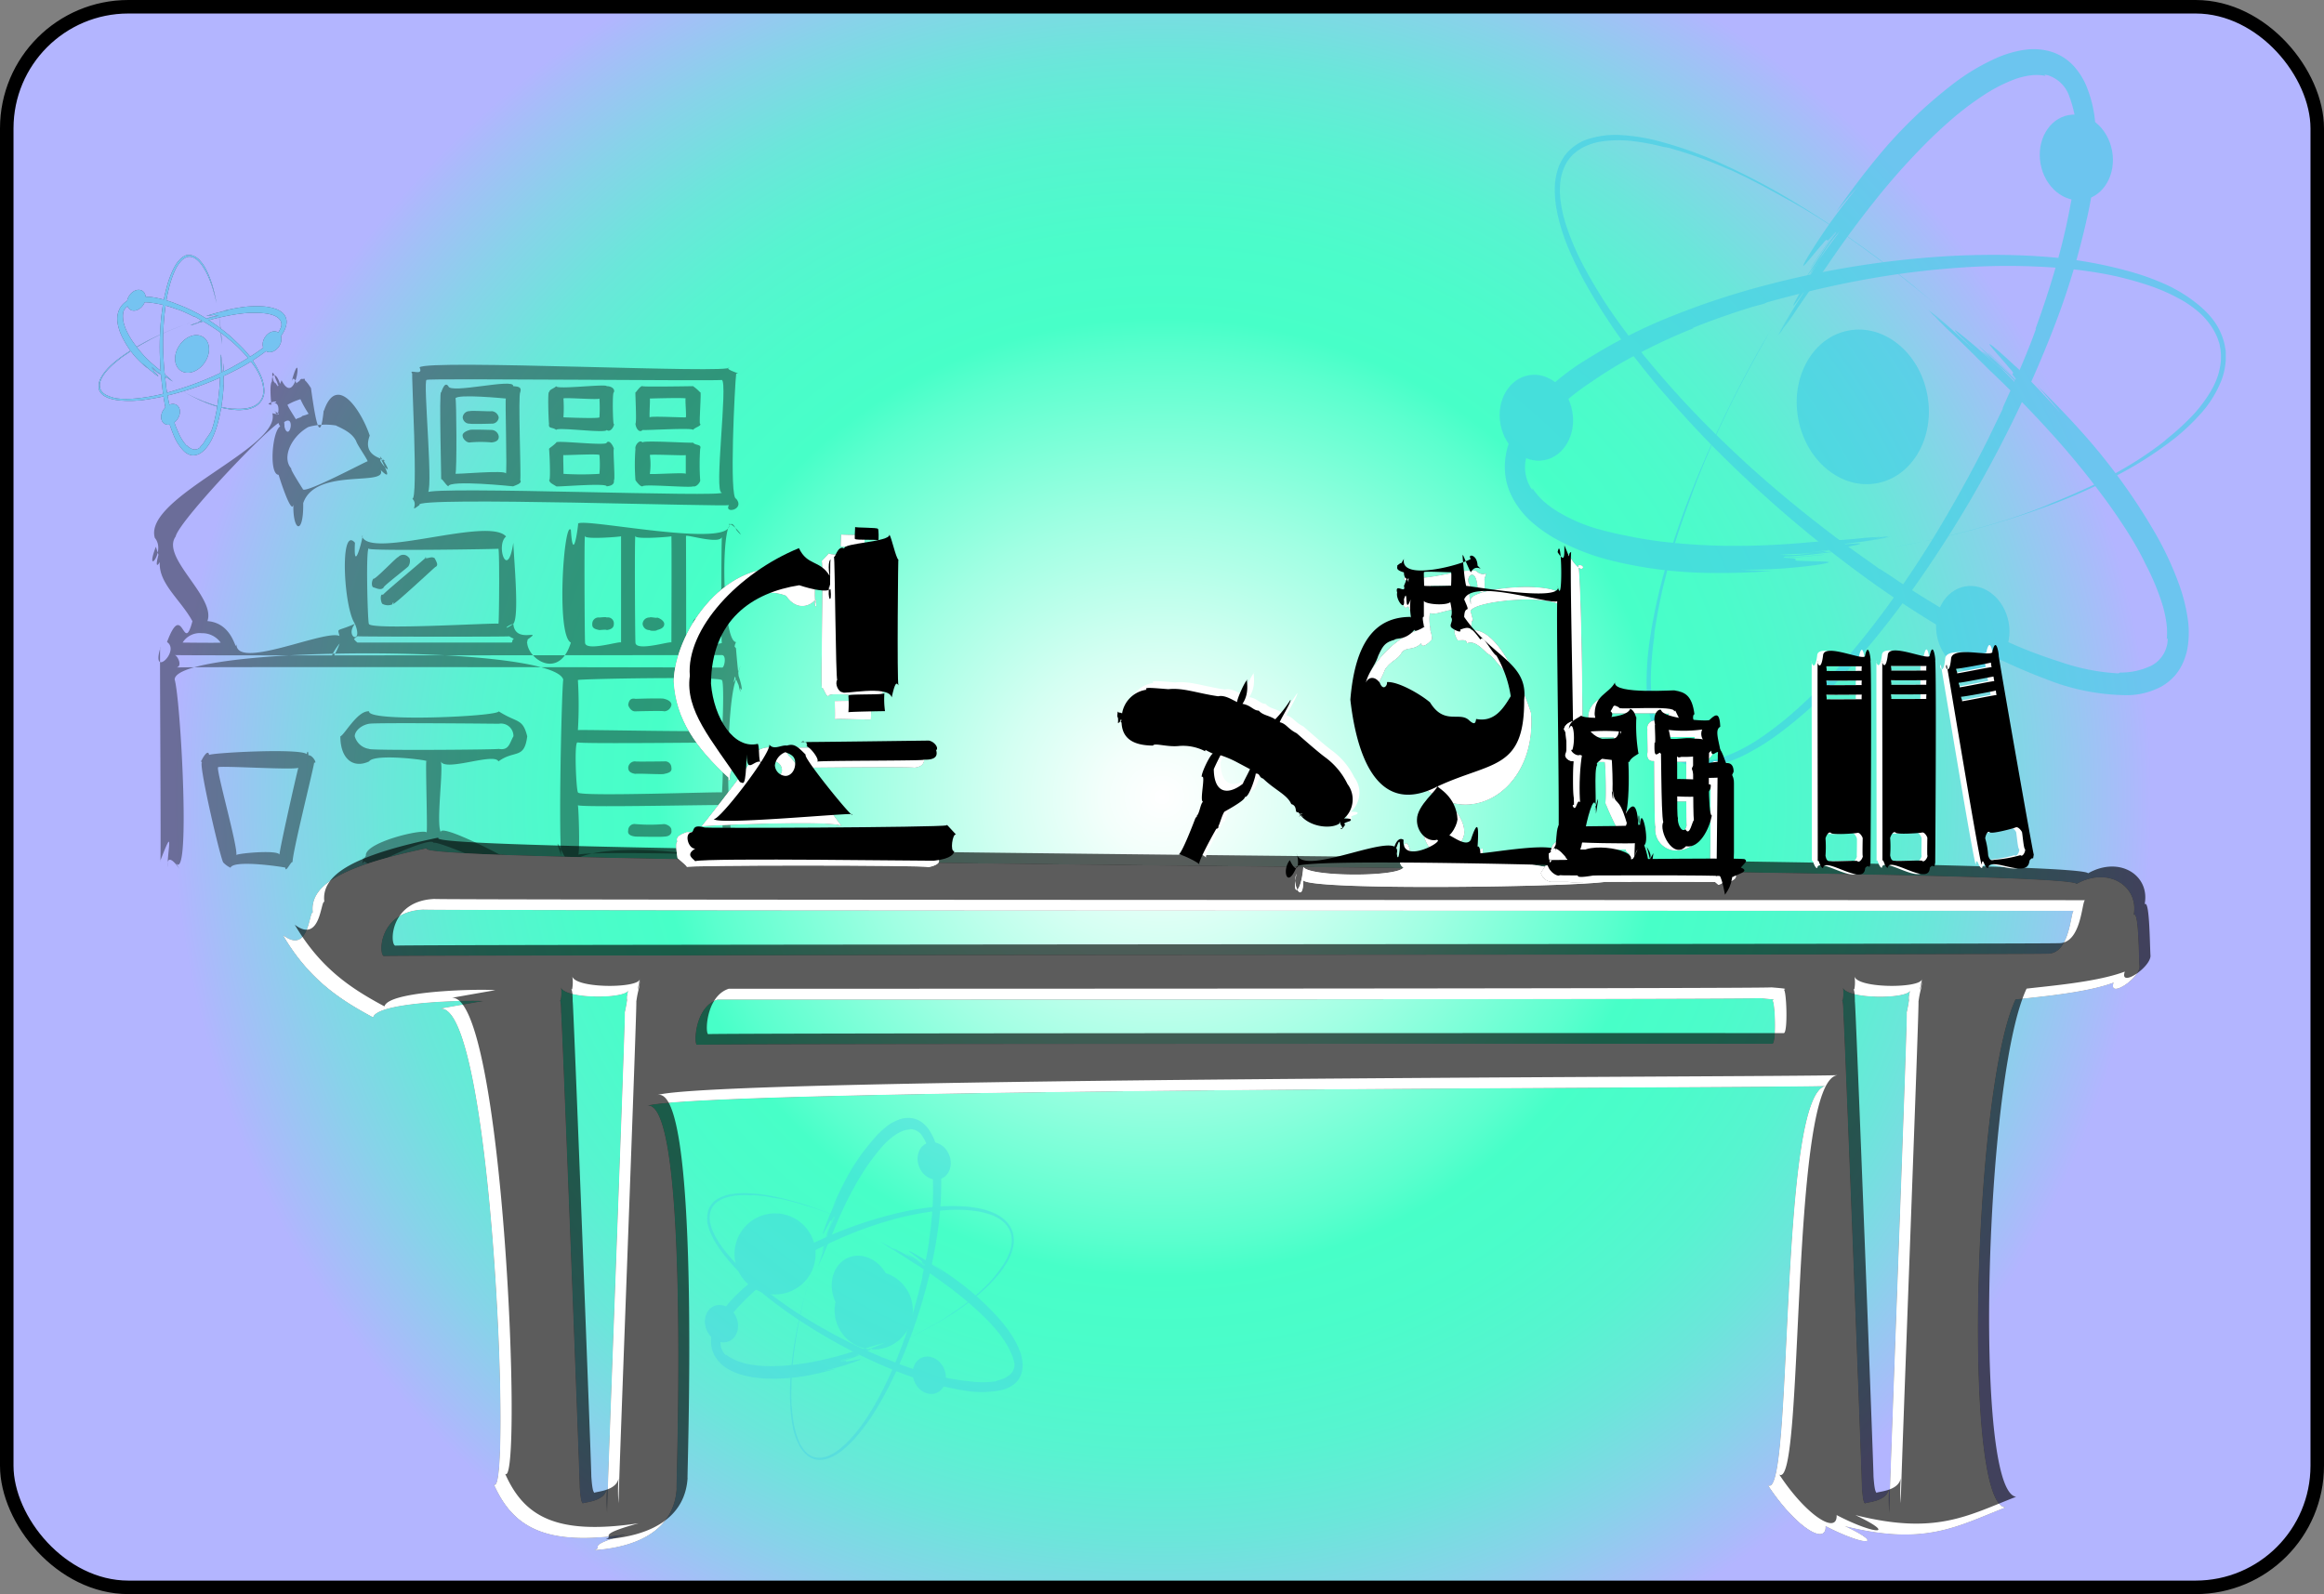 <svg xmlns="http://www.w3.org/2000/svg" xmlns:xlink="http://www.w3.org/1999/xlink" viewBox="0 0 344 236"><rect x="0" y="0" width="344" height="236" fill="#808080" stroke="none"/><defs><style>.cls-1{stroke:#000;stroke-miterlimit:10;stroke-width:2px;fill:url(#radial-gradient);}.cls-2{opacity:0.4;}.cls-3{fill:#fff;}.cls-4{opacity:0.64;}.cls-5{opacity:0.56;}.cls-6{fill:#43cee6;}.cls-7{opacity:0.63;}</style><radialGradient id="radial-gradient" cx="172" cy="118" r="146.51" gradientTransform="translate(0 5.9) scale(1 0.95)" gradientUnits="userSpaceOnUse"><stop offset="0" stop-color="#fff"/><stop offset="0.06" stop-color="#f3fffb"/><stop offset="0.16" stop-color="#d4fff2"/><stop offset="0.3" stop-color="#a1ffe3"/><stop offset="0.47" stop-color="#5bffce"/><stop offset="0.51" stop-color="#47ffc8"/><stop offset="0.6" stop-color="#4bfcca"/><stop offset="0.7" stop-color="#57f4d0"/><stop offset="0.79" stop-color="#6be6da"/><stop offset="0.88" stop-color="#87d3e9"/><stop offset="0.98" stop-color="#abbafb"/><stop offset="1" stop-color="#b3b5ff"/></radialGradient></defs><g id="Layer_2" data-name="Layer 2"><g id="blue"><g id="laboratory"><g id="lab"><rect id="frame" class="cls-1" x="1" y="1" width="342" height="234" rx="18"/><g id="desk" class="cls-2"><path d="M107.91,54.39c1,1-44.75-1.25-45.81,0,.7,1.43-1.76.1-1.07.93-.17-.33.91,18.77,0,18.51,1,.92-.59,2.16,1.07.93-1.32-1.31,46.61.36,45.81,0-.84,1.37,2.43.71,1.06-.93-1.07.09-.19-17.11,0-18.51C110.05,55.37,107.15,54.75,107.91,54.39Zm-1.07,18.52c.9.79-42.71-1-43.68,0,1.18,1.17-.63-16.92,0-16.67-.15-.27,44.51.21,43.68,0C107.79,56.57,105.62,73.2,106.84,72.91Z"/><path d="M66.36,72c.14-1,9.54,0,9.59,0,.37-.17,1.4-.43,1.06-.92.14-.8-.34-12.73,0-13,.29-.92-.53-.83-1.06-.92.27-1.24-9.4,1.23-9.59,0-.63-.86-1.07,1.17-1.07.92-.33-.33.09,13.88,0,13C65.19,70.43,66,71.85,66.36,72Zm1.06-13c.1-.73,7.43,0,7.46,0-.14-.13.21,11.09,0,11.11.09-.59-7.68.18-7.46,0S67.57,58.92,67.42,59Z"/><path d="M82.34,63.65c0-.48,7.42.56,7.46,0,.62.49,1.22-.76,1.06-.93-.12.55-.27-4.7,0-4.63.21-.47-.3-.92-1.06-.92,0-.38-7.52.55-7.46,0-.41.4-1,.45-1.07.92-.23-.37-.07,4.51,0,4.63C81.13,63.53,81.76,63.18,82.34,63.65ZM83.4,59c0-.2,5.31.24,5.33,0a23.43,23.43,0,0,1,0,2.78c-.07.23-5.48,0-5.33,0A19.79,19.79,0,0,0,83.4,59Z"/><path d="M95.12,63.65c.18.1,7.57-.37,7.46,0,.3-.41,1.29-.57,1.06-.93-.22.34.24-5.14,0-4.63a6.33,6.33,0,0,0-1.06-.92c.28,0-7.65.13-7.46,0-.37-.1-1,1-1.06.92s.21,4.45,0,4.63C94.12,63.47,94.67,64.15,95.12,63.65ZM96.19,59c.1,0,5.38-.16,5.32,0-.15-.18.13,2.71,0,2.78s-5.19-.22-5.32,0S96.26,59.23,96.19,59Z"/><path d="M82.34,72c-.06.13,7.49-.55,7.46,0,.74-.08,1.18-.33,1.06-.92.24.3-.14-4.43,0-4.63.08,0-.55-1.49-1.06-.93.14.56-7.65-.4-7.46,0-.48.51-1,.78-1.07.93.07.47.27,4.93,0,4.63C81.46,71.55,81.6,71.53,82.34,72Zm1.06-4.63c0,.06,5.35-.23,5.33,0a16.13,16.13,0,0,1,0,2.78,43.08,43.08,0,0,1-5.33,0C83.45,70.34,83.32,67.16,83.4,67.35Z"/><path d="M95.12,72c.08-.38,7.19.26,7.46,0,.58.16,1.15-.75,1.06-.92a34,34,0,0,1,0-4.63c.26-.74-.73-.46-1.06-.93.12.13-7.69-.39-7.46,0-.44-.57-1.2.47-1.06.93a30.07,30.07,0,0,0,0,4.63C94.12,71.19,94.75,72.09,95.12,72Zm1.07-4.63c0-.16,5.17.11,5.32,0,0,.07,0,2.63,0,2.78-.05-.24-5.39.14-5.32,0A10,10,0,0,0,96.19,67.35Z"/><path d="M72.75,60.87c.08.08-3.09-.12-3.2,0a1,1,0,0,0-1.06.93,1,1,0,0,0,1.06.92c.1.09,3.31,0,3.2,0a1,1,0,0,0,1.07-.92A1.14,1.14,0,0,0,72.75,60.87Z"/><path d="M72.75,63.65s-3.22-.1-3.2,0c-.43.11-1.21.43-1.06.93,0,.36.6,1,1.06.92a17.1,17.1,0,0,1,3.2,0c.69-.06,1.13-.33,1.07-.92A1.11,1.11,0,0,0,72.75,63.65Z"/><path d="M73.82,105.31c-.14.77-19.5,1.63-19.18,0-1.71-.18-3.7,3.56-4.26,3.7,0,3.41,1.95,4.8,4.26,3.71.78-1.24,9.33-.13,8.52,0-.25-1.45.14,9.61,0,10.51-.62-.57-9.25,1.5-9,3.46-.8,1.33-.11-1.16-.54,1.22.33-.4.07-.68,1.41.47.43-.77,9.22-4.73,9.16-3.54-.13-.67,9.27,3.37,9.15,3.53.8,2,.61,1,1.41-.47.68-.9,0-.28-.55-1.22.81-.61-.1,0,0,0,.61.22-9.22-4.92-8.95-3.45-.72-1.43.4-9.14,0-10.51.67,1.57,7.89-1.35,8.53,0,2.4-1.75,3.82-.24,4.26-3.71C77.36,106.29,76.59,107.08,73.82,105.31Zm0,5.56c-.12.12-19.45.26-19.18,0A2.58,2.58,0,0,1,52.51,109c0-.8,1-1.67,2.13-1.85.66-.19,19.86,0,19.18,0A1.84,1.84,0,0,1,76,109C75.42,110,75.35,111.15,73.82,110.87Z"/><path d="M60.46,83.82c.32-.5.28-1.2,0-1.33a1,1,0,0,0-1.53,0c0-.25-3.57,3.53-3.64,3.16-.32.35-.33,1.24,0,1.31s1.12.53,1.51,0C56.61,86.87,60.52,83.88,60.46,83.82Z"/><path d="M62.94,82.63c-.25.28-6.35,5.34-6.25,5.44-.39-.29-.44.76-.12,1.31a1.73,1.73,0,0,0,1.5.1c.08-.48.28-.23.12-.1-.22.58,6.35-5.6,6.26-5.44.48-.24.2-.69-.11-1.3-.49-.32-.87.06-1.39,0C63,82.24,63.15,82.67,62.94,82.63Z"/><path d="M94.06,105.31c.07,0,4.24-.12,4.26,0a1.15,1.15,0,0,0,1.06-.92c.07-.39-.37-.77-1.06-.93-.13-.14-4.28,0-4.26,0-.72-.16-1,.26-1.07.93C93.18,104.93,93.58,105.35,94.06,105.31Z"/><path d="M98.32,112.72s-4.45.06-4.26,0a1,1,0,0,0-1.07.92c0,.58.38.82,1.07.93.15-.1,4.28.13,4.26,0,.67-.13,1.19-.31,1.06-.93A.93.93,0,0,0,98.32,112.72Z"/><path d="M98.32,122a25.25,25.25,0,0,1-4.26,0,.93.93,0,0,0-1.07.92c-.14.61.35.84,1.07.93-.07,0,4.07.09,4.26,0,.71,0,1.17-.36,1.06-.93C99.43,122.55,99,122.1,98.32,122Z"/><path d="M109,78.46c1.49,1.77,0-.6-1.06-.92.83,3.85-21.91-1-22.38,0,.22-1.42-.68,6.9-1.06.92-1-1.65-2.24,15.57,0,16.67-1.7,5.55-6.33,2.52-6.47,0-1.07,1.29-.15,1,.08-.47,2.41-1.71-1.87.78-2.13-2.31-1.48,1.08-1.2.38,0,0,.9-1,.12-9.15,0-12-.84,5.74-2.65.32-1.07-.92-2.58-3-20,3.39-21.31,0,.48-1.33-1.35,6.48-1.06.92-2.29-2.65-1.68,9.63,0,12,1.29,3.2-1.6,2,0,0-3.28,1.44-2.4.25-2.16,2.63-1.36,3.75-2.1,2.7,0,.15,2-4.09-16,5-15.36,0-.17,2-.23-2.86-4.32-3.18C32,88.39,23.76,82.54,26,79.43c.5-2.52,17.23-19.94,15.79-16.71,2.06-1.89,1.13,2.8.33.59-.18-4.84-2.13,0,.11.14-1.7-2.39-2.77,7.06-.91,6.84-1.15-3.28,2.2,7.92,2.13,3.78-.28,4.59,1.51,5.47,1.43.42,1.8-5.36,12.57-2.38,11.46-4.92,2.82,2.82-1.62-4.19.52-1.22,1.89,3.11-2-1.44,0-.07.5-.43-3.41-.4-2.13-3.79-1.19-3.57-4.89-9.41-6.82-3.57.42,2.21,1.38-.17,0-.13-.52,5-1.17,1.82-1.88-3.33-2.71-4.39-1.7,3.55-1.43-.41,1.94-2.43-2.15.44-1,.41,0-2.52,1.32,4.45,0,0,1.29,4.88.25-3.53-.47-.84,1.74-6.55.85,4.19-1.46-.33-1.2,3.47-2.13-4.85-.45,1.15.78,1.81-1.84-5,.47.83-2.58-4.79.85,2.94,0,0-.26-3.4-2.31-4-1,.41,1-1-1.2-5.23-.52,1.23-1.61-.09,2.24-1,0,0,1.66-1.1.93,2.81.61,1-.82-.31,1.82.82-.47.27,1.4,5.07-19.18,12.49-17.39,18.46,1.71,2-1.61,5.9.15,1.3,1.91,6.15,2.39,5.2.67.21-1.54,5,.75,1.11.57-.18-2.35,4.46,2.05,7.1,4.17,11-1.38,5.19-1.37-3.33-3.76,3.08,2,1.32-2.37,5.45-1,.92-.13-3.22.16,33.56,0,31.48,2-5.16,1.17-2.32,1.06.93-.16-3.53,3.34,2.9,1.07-.93,2.49,4.9.9-23.92,0-26.85.14-5.09,55.94-5.25,57.52,0-.26,1.77-.88,29,0,26.85-2-5.47.07-.63,1.07.93.21-4,21.28-2.76,23.44,0,.4,4.69.29-2.81,1.06-.93-1.68-5.87-1.4-23.38,0-26.85,1.9-5.78-1,3-.16-.46,2.1,5.19.3-1.79.16-.46,1.21,5.45.43,2,0-3.71-1.85-2.42-1.29,4.64-.16-.46-2,1.78-1.86,4.91.16-.46C106.7,95,106.56,72.94,109,78.46ZM49.72,63c1.52.69,2.47,1.26,3,2.3.12.52,1.75,2.81,1.69,3,.11-.19-9.54,5-9.59,4.09-.14-.22-2-3.11-1.68-3-1.46-1.57-.1-4.72,2.51-6.18a9.51,9.51,0,0,1,4-.23C50,62.92,49.39,62.29,49.72,63Zm-4-1.76a3.78,3.78,0,0,1-.93.32c-.3.31-.64.28-1,.51,0-.06-1.22-1.89-1.23-2.15a9.73,9.73,0,0,1,1.91-.82A15.45,15.45,0,0,0,45.69,61.27Zm39.84,48.67c.37.23,21.42,0,21.31,0a55.48,55.48,0,0,1,0,7.41c.2-.15-21.21.66-21.31,0C85.29,117.18,84.94,109.38,85.53,109.94Zm21.31-14.81c.09.49-5.3.07-5.33,0,.06.84,0-16,0-15.74,0-.31,5.35,1.41,5.33,0C106.78,79,106.69,93.93,106.84,95.13ZM94.06,79.39c.09.5,5.35.07,5.32,0,.05.84,0,15.51,0,15.74.05-.31-5.3,1.41-5.32,0C94,94.77,93.91,78.19,94.06,79.39Zm-7.46,0c.09.5,5.35.07,5.33,0,0,.84,0,15.51,0,15.74,0-.31-5.31,1.41-5.33,0C86.54,94.77,86.45,78.19,86.6,79.39Zm-32,1.85c.33.35,19.27.05,19.18,0,.18.59.1,11,0,11.11.17-.22-19.09,1-19.18,0C54.42,92.1,54.1,80.39,54.64,81.24ZM52.85,95.13c.12,0-.37-.29-.44-.55.28-.2.47-.44.63-.38s22.48.09,22.37,0,0,.09.65.36c-.4.33-.08.54-.41.57s-.06,0,0,0c.65,0-.34,0-.07,0-.4,0-23,0-22.68,0S52.19,95.06,52.85,95.13Zm-23-1.39a3.36,3.36,0,0,1,2.81,1.39c.06.07-5.6,0-5.63,0A3,3,0,0,1,29.87,93.74Zm-4,5.09c1.39.06.41-1.84,0-1.85.78.1,81.4,0,81,0,.76,0,.36,2,0,1.85C105.92,98.79,23.61,98.69,25.88,98.83Zm81,1.85c.37.24.11,7.44,0,7.41.21.39-21.19-.11-21.31,0a60.9,60.9,0,0,0,0-7.41C85.29,100.51,106.25,100.12,106.84,100.68ZM85.53,126.61c.37.23.11-7.38,0-7.41.21.39,21.43-.11,21.31,0a60.9,60.9,0,0,1,0,7.41C106.6,126.44,84.94,126,85.53,126.61Z"/><path d="M89.8,91.42c0-.12-1,0-1.07,0a.93.93,0,0,0-1.06.93c-.06.65.38.79,1.06.93,0,0,1.12-.11,1.07,0,.55-.08,1.08-.27,1.06-.93A.88.88,0,0,0,89.8,91.42Z"/><path d="M97.25,91.42c.08.15-1.06-.14-1.06,0a1,1,0,0,0-1.07.93,1,1,0,0,0,1.07.93c0,.16,1.06.13,1.06,0,.51-.13,1.1-.35,1.07-.93C98.31,92,97.83,91.57,97.25,91.42Z"/><path d="M103.64,93.28c0-.13,1.1.13,1.07,0a1,1,0,0,0,1.07-.93c0-.35-.49-.76-1.07-.93-.09,0-1.08.16-1.07,0a.86.86,0,0,0-1.06.93C102.52,92.71,103.06,93.26,103.64,93.28Z"/><path d="M45.46,111.79c.25-1.15-14.76-.32-14.51,0-.14-1.22-1.4,1.16-1.09.91-.47-.38.5.76,0,.18-.33,1,2.86,14.6,3.2,14.82a3.49,3.49,0,0,0,1.06.76c.47-1.29,8.55,0,8.12,0,0,.94,1-1.28,1.07-.76-.14-1.09,3.2-14.29,3.19-14.82.53.29-.19-1.12-.85-1.07C45.63,110.7,45.28,111.72,45.46,111.79Zm-4.09,14.82c.17-.9-6.57-.25-6.4,0,.32-1-2.93-12.37-2.7-13-.34-.34,12.25.5,11.9,0C43.93,114.43,41.19,126.55,41.37,126.61Z"/></g><g id="counter"><g id="counter-2" data-name="counter"><path d="M307.38,130.88c-.9-2.63-251.43-2.63-244.06-5.31-13,2.68-17.49,5.62-17,9.54-.54-.3-.54,6.28-4.38,3.39,3.84,6.5,8.37,9.45,13.28,12.09C56,148,72.91,148,71.84,148.27c1.07-.31,1.07-.31-6.71,1.07,7.78-1.37,10.66,73,8,70.43C75.93,226,80.6,229,92.94,227.1,86.23,229,89.55,229,88,229.47c7.12-.51,11.81-3.46,12.14-9.11-.19,2,2.18-59.27-4.63-56.6,6.81-2.67,167.66-2.67,174.93-3-7.27.29-4.9,61.57-8.71,59.14,4,6.08,8.62,9,8.48,6,5.77,3,9.09,3,2.78,0,11.93,3,16.61.07,23.8-2.72-7.05-.85-4.18-75.25,3.53-77.56-7.71,2.3-7.71,2.3-2.53,3-5.18-.75,8.65-.75,15.09-3.18-.85,2.43,3.68-.5,3.8-2.3-.12-1.83-.12-8.41-.87-7.67C316.6,131.2,312.07,128.25,307.38,130.88ZM89.87,224.16a23.32,23.32,0,0,1-.05-3.75c-.27,2-3.59,2-3.57,2.2-.15-.22-.31-.32-.46-2.54.15,2.14-2.72-72.12-2.75-70.16,0-2-.24-2-.28-1.72.16-.24.3-.33,0,.63A5.56,5.56,0,0,0,83,146c.1,1.93,9.74,1.93,10,.56-.25,1.37-.25,1.22-.3,1.6a5.08,5.08,0,0,0,.32-1.72,23.46,23.46,0,0,1-.53,3.47C92.71,148,89.84,222.21,89.87,224.16Zm13.27-69.47c-.53-.17-.28-6.72,4.09-6.9-4.37.17-4.37.17-4,.18-.32,0,159.52,0,157.25-.21,2.27.2,2.27.2,1.87.38.4-.17.65,6.38,0,6.4C263,154.52,102.61,154.52,103.14,154.69Zm176.52,69.47a23.32,23.32,0,0,1-.05-3.75c-.27,2-3.59,2-3.57,2.2-.15-.22-.31-.32-.46-2.54.15,2.14-2.72-72.12-2.75-70.16,0-2-.24-2-.28-1.72.16-.24.3-.33,0,.63a5.56,5.56,0,0,0,.2-2.8c.1,1.93,9.74,1.93,10,.56-.25,1.37-.25,1.22-.3,1.6a5.08,5.08,0,0,0,.32-1.72,23.46,23.46,0,0,1-.53,3.47C282.5,148,279.63,222.21,279.66,224.16ZM56.81,141.56c-.83-.17-.84-6.74,6-6.92-6.82.18,243.68.18,244.18.19-.5,0-.49,6.55-4,6.37C306.48,141.38,56,141.38,56.81,141.56Z"/><path class="cls-3" d="M307.38,130.88c-.9-2.63-251.43-2.63-244.06-5.31-13,2.68-17.49,5.62-17,9.54-.54-.3-.54,6.28-4.38,3.39,3.84,6.5,8.37,9.45,13.28,12.09C56,148,72.91,148,71.84,148.27c1.07-.31,1.07-.31-6.71,1.07,7.78-1.37,10.66,73,8,70.43C75.93,226,80.6,229,92.94,227.1,86.23,229,89.55,229,88,229.47c7.12-.51,11.81-3.46,12.14-9.11-.19,2,2.18-59.27-4.63-56.6,6.81-2.67,167.66-2.67,174.93-3-7.27.29-4.9,61.57-8.71,59.14,4,6.08,8.62,9,8.48,6,5.77,3,9.09,3,2.78,0,11.93,3,16.61.07,23.8-2.72-7.05-.85-4.18-75.25,3.53-77.56-7.71,2.3-7.71,2.3-2.53,3-5.18-.75,8.65-.75,15.09-3.18-.85,2.43,3.68-.5,3.8-2.3-.12-1.83-.12-8.41-.87-7.67C316.6,131.2,312.07,128.25,307.38,130.88ZM89.87,224.16a23.32,23.32,0,0,1-.05-3.75c-.27,2-3.59,2-3.57,2.2-.15-.22-.31-.32-.46-2.54.15,2.14-2.72-72.12-2.75-70.16,0-2-.24-2-.28-1.72.16-.24.3-.33,0,.63A5.56,5.56,0,0,0,83,146c.1,1.93,9.74,1.93,10,.56-.25,1.37-.25,1.22-.3,1.6a5.08,5.08,0,0,0,.32-1.72,23.46,23.46,0,0,1-.53,3.47C92.71,148,89.84,222.21,89.87,224.16Zm13.27-69.47c-.53-.17-.28-6.72,4.09-6.9-4.37.17-4.37.17-4,.18-.32,0,159.52,0,157.25-.21,2.27.2,2.27.2,1.87.38.4-.17.65,6.38,0,6.4C263,154.52,102.61,154.52,103.14,154.69Zm176.52,69.47a23.32,23.32,0,0,1-.05-3.75c-.27,2-3.59,2-3.57,2.2-.15-.22-.31-.32-.46-2.54.15,2.14-2.72-72.12-2.75-70.16,0-2-.24-2-.28-1.72.16-.24.3-.33,0,.63a5.56,5.56,0,0,0,.2-2.8c.1,1.93,9.74,1.93,10,.56-.25,1.37-.25,1.22-.3,1.6a5.08,5.08,0,0,0,.32-1.72,23.46,23.46,0,0,1-.53,3.47C282.5,148,279.63,222.21,279.66,224.16ZM56.81,141.56c-.83-.17-.84-6.74,6-6.92-6.82.18,243.68.18,244.18.19-.5,0-.49,6.55-4,6.37C306.48,141.38,56,141.38,56.81,141.56Z"/><path class="cls-3" d="M307.38,130.88c-.9-2.63-251.43-2.63-244.06-5.31-13,2.68-17.49,5.62-17,9.54-.54-.3-.54,6.28-4.38,3.39,3.84,6.5,8.37,9.45,13.28,12.09C56,148,72.91,148,71.84,148.27c1.07-.31,1.07-.31-6.71,1.07,7.78-1.37,10.66,73,8,70.43C75.93,226,80.6,229,92.94,227.1,86.23,229,89.55,229,88,229.47c7.12-.51,11.81-3.46,12.14-9.11-.19,2,2.18-59.27-4.63-56.6,6.81-2.67,167.66-2.67,174.93-3-7.27.29-4.9,61.57-8.71,59.14,4,6.08,8.62,9,8.48,6,5.77,3,9.09,3,2.78,0,11.93,3,16.61.07,23.8-2.72-7.05-.85-4.18-75.25,3.53-77.56-7.71,2.3-7.71,2.3-2.53,3-5.18-.75,8.65-.75,15.09-3.18-.85,2.43,3.68-.5,3.8-2.3-.12-1.83-.12-8.41-.87-7.67C316.6,131.2,312.07,128.25,307.38,130.88ZM89.87,224.16a23.32,23.32,0,0,1-.05-3.75c-.27,2-3.59,2-3.57,2.2-.15-.22-.31-.32-.46-2.54.15,2.14-2.72-72.12-2.75-70.16,0-2-.24-2-.28-1.72.16-.24.3-.33,0,.63A5.56,5.56,0,0,0,83,146c.1,1.93,9.74,1.93,10,.56-.25,1.37-.25,1.22-.3,1.6a5.08,5.08,0,0,0,.32-1.72,23.46,23.46,0,0,1-.53,3.47C92.71,148,89.84,222.21,89.87,224.16Zm13.27-69.47c-.53-.17-.28-6.72,4.09-6.9-4.37.17-4.37.17-4,.18-.32,0,159.52,0,157.25-.21,2.27.2,2.27.2,1.87.38.4-.17.65,6.38,0,6.4C263,154.52,102.61,154.52,103.14,154.69Zm176.52,69.47a23.32,23.32,0,0,1-.05-3.75c-.27,2-3.59,2-3.57,2.2-.15-.22-.31-.32-.46-2.54.15,2.14-2.72-72.12-2.75-70.16,0-2-.24-2-.28-1.72.16-.24.3-.33,0,.63a5.56,5.56,0,0,0,.2-2.8c.1,1.93,9.74,1.93,10,.56-.25,1.37-.25,1.22-.3,1.6a5.08,5.08,0,0,0,.32-1.72,23.46,23.46,0,0,1-.53,3.47C282.5,148,279.63,222.21,279.66,224.16ZM56.81,141.56c-.83-.17-.84-6.74,6-6.92-6.82.18,243.68.18,244.18.19-.5,0-.49,6.55-4,6.37C306.48,141.38,56,141.38,56.81,141.56Z"/></g><g id="counter-3" data-name="counter" class="cls-4"><path d="M309.07,129.29c-.9-2.64-251.43-2.64-244.06-5.31-13,2.67-17.49,5.61-17,9.54-.54-.3-.54,6.28-4.38,3.38,3.84,6.51,8.37,9.46,13.28,12.09.68-2.63,17.64-2.63,16.58-2.31,1.06-.32,1.06-.31-6.72,1.06,7.78-1.37,10.66,73,8,70.44,2.76,6.24,7.43,9.18,19.77,7.33-6.71,1.85-3.39,1.85-4.9,2.37,7.13-.52,11.81-3.46,12.14-9.11-.19,2,2.18-59.28-4.63-56.6,6.81-2.68,167.66-2.68,174.93-3-7.27.28-4.9,61.57-8.71,59.13,4,6.08,8.62,9,8.49,6,5.76,3,9.08,3,2.77,0,11.93,3,16.61.08,23.8-2.71-7-.85-4.17-75.26,3.54-77.56-7.71,2.3-7.71,2.29-2.54,3-5.17-.75,8.65-.75,15.09-3.19-.85,2.44,3.68-.5,3.8-2.29-.12-1.83-.12-8.41-.87-7.68C318.29,129.6,313.76,126.65,309.07,129.29ZM91.56,222.57a22.36,22.36,0,0,1,0-3.76c-.28,2-3.6,2-3.58,2.21-.15-.23-.31-.33-.46-2.55.15,2.15-2.72-72.11-2.75-70.16,0-1.95-.24-1.95-.28-1.71.16-.24.3-.34,0,.62a5.5,5.5,0,0,0,.2-2.79c.1,1.93,9.74,1.93,10,.55-.25,1.38-.25,1.23-.3,1.61a5.17,5.17,0,0,0,.32-1.72c0,1.49-.27,1.49-.53,3.47C94.4,146.36,91.53,220.62,91.56,222.57Zm13.27-69.47c-.53-.17-.28-6.73,4.09-6.9-4.37.17-4.37.16-4,.18-.33,0,159.51,0,157.24-.21,2.27.19,2.27.2,1.87.37.4-.17.66,6.39,0,6.41C264.65,152.93,104.3,152.93,104.83,153.1Zm176.52,69.47a23.47,23.47,0,0,1,0-3.76c-.28,2-3.6,2-3.58,2.21-.15-.23-.31-.33-.46-2.55.15,2.15-2.72-72.11-2.75-70.16,0-1.95-.24-1.95-.28-1.71.16-.24.31-.34,0,.62a5.5,5.5,0,0,0,.2-2.79c.1,1.93,9.74,1.93,10,.55-.25,1.38-.25,1.23-.3,1.61a5.17,5.17,0,0,0,.32-1.72c0,1.49-.27,1.49-.53,3.47C284.19,146.36,281.32,220.62,281.35,222.57ZM58.51,140c-.84-.17-.85-6.75,5.95-6.92-6.82.17,243.68.17,244.18.19-.5,0-.49,6.55-4,6.36C308.17,139.79,57.67,139.79,58.51,140Z"/></g></g><g id="bunsen_burner" data-name="bunsen burner"><path d="M238.51,128.27c-.21-.85-5,.81-4.95,0,1.21.18.57-45.4,0-44.53,1.35-.39.77,1.8-1-1-.69-2-2.07,2.06-1,1a11.93,11.93,0,0,1,0,5c-.14-3-13.5-1.78-13.85,0,.18,2.55-.67-2.45,0-2-1.21-1,.67-3.21,1,0,0,.84,1.31,2,1-1,.45-1.6.31-.18-1-1-.52-1.26-10.44,2.36-9.9,0-.4,3-.06-.29-1,1,1.28.85-.56-1.87,1,1-.5-2.73.36.33,1,0,1.19,1.57.4-1.62,0,2-.46,2.15-.24-2.27-1,0-1.87-1.13-2.34-2.46-1,1,.55.78.49-.94,1,1-.46-1.76,1.32,2.75,1,0,.15,1.7-.25.42,0,2.59-4.88,1.85-8.87,7.63-8.93,12.25,1,6.86,5.46,8.62,12.87,12.86,6.35,2.7,13.61-3.19,12.86-12.86-.49-1.67-4.46-12.92-8.88-12.24.1-3.3.71.24,0-2.6-1.26-1.8,14.63-3.4,13.85,0-.51-3.17-1,35.58,0,37.6-.86,1.11-12.29-2.78-11.87,0,1.3-3.65-1.24-.62,0-1-.82.35.51-3.16-1-1,.65,0-4.3-3.9-4.95,0-.11,1.19-4-.25-5,0-.23-2-1.25-2.28-1,1-1.06.07-.13,1.26,0,1-.28,1.52-14,1.51-14.84,0-.36,4.27-1.81,4.44-1,1-.77,1.75,1,4.68,1,1,1.35,1.63,45.72.91,45.52,0,.41-3.74.24-.19,1-1C239.46,131.87,238.18,126.52,238.51,128.27ZM211.79,86.71s4,0,4,0a8.74,8.74,0,0,1,0,2c.11,0-3.86.11-4,0A16.28,16.28,0,0,1,211.79,86.71Zm8.34,10c.82.34,1.68,1.76,2.38,2.36a6.71,6.71,0,0,1,2.11,6,4.34,4.34,0,0,1-5.12,3.37c-.4-.67-1.21.72-1.14.11-1.55.62-3.85-.93-5.69-2.57-2-3.36-4.4-3.67-6.37-3-.31,1-1.06-.15-1.06.1-1.37-.19-1.71-.78-2.24.76,0-1.4,1.09-2.43,2-4.74.87-1.31,1.82-1.4,2.39-2.37.69-1.13,1.7-.29,3-1.53.06,1.14,1.79-.71,1.37-.44.58.12-.46-2.51,0-1.44-.23-1-.29-2.47,0-2.59.54.59,4.14-1.35,4,0-.21.8.34,1.75,0,2.6-.6-.42-.62.35,0,1.44.25.09,1.39-.28,1.37.45C218,94.85,218.81,95.37,220.13,96.69Z"/><path d="M216.74,123.32c0-2.88-3-4.81-3-4.95.15,0-2.9,2.07-3,4.95.17,1.67,1.48,3.44,3,3A3.61,3.61,0,0,0,216.74,123.32Z"/><path class="cls-3" d="M238.51,128.27c-.21-.85-5,.81-4.95,0,1.21.18.57-45.4,0-44.53,1.35-.39.77,1.8-1-1-.69-2-2.07,2.06-1,1a11.93,11.93,0,0,1,0,5c-.14-3-13.5-1.78-13.85,0,.18,2.55-.67-2.45,0-2-1.21-1,.67-3.21,1,0,0,.84,1.31,2,1-1,.45-1.6.31-.18-1-1-.52-1.26-10.44,2.36-9.9,0-.4,3-.06-.29-1,1,1.28.85-.56-1.87,1,1-.5-2.73.36.33,1,0,1.19,1.57.4-1.62,0,2-.46,2.15-.24-2.27-1,0-1.87-1.13-2.34-2.46-1,1,.55.78.49-.94,1,1-.46-1.76,1.32,2.75,1,0,.15,1.7-.25.42,0,2.59-4.88,1.85-8.87,7.63-8.93,12.25,1,6.86,5.46,8.62,12.87,12.86,6.35,2.7,13.61-3.19,12.86-12.86-.49-1.67-4.46-12.92-8.88-12.24.1-3.3.71.24,0-2.6-1.26-1.8,14.63-3.4,13.85,0-.51-3.17-1,35.58,0,37.6-.86,1.11-12.29-2.78-11.87,0,1.3-3.65-1.24-.62,0-1-.82.35.51-3.16-1-1,.65,0-4.3-3.9-4.95,0-.11,1.19-4-.25-5,0-.23-2-1.25-2.28-1,1-1.06.07-.13,1.26,0,1-.28,1.52-14,1.51-14.84,0-.36,4.27-1.81,4.44-1,1-.77,1.75,1,4.68,1,1,1.35,1.63,45.72.91,45.52,0,.41-3.74.24-.19,1-1C239.46,131.87,238.18,126.52,238.51,128.27ZM211.79,86.71s4,0,4,0a8.74,8.74,0,0,1,0,2c.11,0-3.86.11-4,0A16.28,16.28,0,0,1,211.79,86.71Zm8.34,10c.82.34,1.68,1.76,2.38,2.36a6.71,6.71,0,0,1,2.11,6,4.34,4.34,0,0,1-5.12,3.37c-.4-.67-1.21.72-1.14.11-1.55.62-3.85-.93-5.69-2.57-2-3.36-4.4-3.67-6.37-3-.31,1-1.06-.15-1.06.1-1.37-.19-1.71-.78-2.24.76,0-1.4,1.09-2.43,2-4.74.87-1.31,1.82-1.4,2.39-2.37.69-1.13,1.7-.29,3-1.53.06,1.14,1.79-.71,1.37-.44.58.12-.46-2.51,0-1.44-.23-1-.29-2.47,0-2.59.54.59,4.14-1.35,4,0-.21.8.34,1.75,0,2.6-.6-.42-.62.35,0,1.44.25.09,1.39-.28,1.37.45C218,94.85,218.81,95.37,220.13,96.69Z"/><path class="cls-3" d="M238.51,128.27c-.21-.85-5,.81-4.95,0,1.21.18.57-45.4,0-44.53,1.35-.39.77,1.8-1-1-.69-2-2.07,2.06-1,1a11.93,11.93,0,0,1,0,5c-.14-3-13.5-1.78-13.85,0,.18,2.55-.67-2.45,0-2-1.21-1,.67-3.21,1,0,0,.84,1.31,2,1-1,.45-1.6.31-.18-1-1-.52-1.26-10.44,2.36-9.9,0-.4,3-.06-.29-1,1,1.28.85-.56-1.87,1,1-.5-2.73.36.33,1,0,1.19,1.57.4-1.62,0,2-.46,2.15-.24-2.27-1,0-1.87-1.13-2.34-2.46-1,1,.55.78.49-.94,1,1-.46-1.76,1.32,2.75,1,0,.15,1.7-.25.42,0,2.59-4.88,1.85-8.87,7.63-8.93,12.25,1,6.86,5.46,8.62,12.87,12.86,6.35,2.7,13.61-3.19,12.86-12.86-.49-1.67-4.46-12.92-8.88-12.24.1-3.3.71.24,0-2.6-1.26-1.8,14.63-3.4,13.85,0-.51-3.17-1,35.58,0,37.6-.86,1.11-12.29-2.78-11.87,0,1.3-3.65-1.24-.62,0-1-.82.35.51-3.16-1-1,.65,0-4.3-3.9-4.95,0-.11,1.19-4-.25-5,0-.23-2-1.25-2.28-1,1-1.06.07-.13,1.26,0,1-.28,1.52-14,1.51-14.84,0-.36,4.27-1.81,4.44-1,1-.77,1.75,1,4.68,1,1,1.35,1.63,45.72.91,45.52,0,.41-3.74.24-.19,1-1C239.46,131.87,238.18,126.52,238.51,128.27ZM211.79,86.71s4,0,4,0a8.74,8.74,0,0,1,0,2c.11,0-3.86.11-4,0A16.28,16.28,0,0,1,211.79,86.71Zm8.34,10c.82.34,1.68,1.76,2.38,2.36a6.71,6.71,0,0,1,2.11,6,4.34,4.34,0,0,1-5.12,3.37c-.4-.67-1.21.72-1.14.11-1.55.62-3.85-.93-5.69-2.57-2-3.36-4.4-3.67-6.37-3-.31,1-1.06-.15-1.06.1-1.37-.19-1.71-.78-2.24.76,0-1.4,1.09-2.43,2-4.74.87-1.31,1.82-1.4,2.39-2.37.69-1.13,1.7-.29,3-1.53.06,1.14,1.79-.71,1.37-.44.58.12-.46-2.51,0-1.44-.23-1-.29-2.47,0-2.59.54.59,4.14-1.35,4,0-.21.8.34,1.75,0,2.6-.6-.42-.62.35,0,1.44.25.09,1.39-.28,1.37.45C218,94.85,218.81,95.37,220.13,96.69Z"/><path class="cls-3" d="M216.74,123.32c0-2.88-3-4.81-3-4.95.15,0-2.9,2.07-3,4.95.17,1.67,1.48,3.44,3,3A3.61,3.61,0,0,0,216.74,123.32Z"/><path class="cls-3" d="M216.74,123.32c0-2.88-3-4.81-3-4.95.15,0-2.9,2.07-3,4.95.17,1.67,1.48,3.44,3,3A3.61,3.61,0,0,0,216.74,123.32Z"/></g><g id="bunsen_burner-2" data-name="bunsen burner"><path d="M237.51,126.27c-1.27-4.24-4.95,1.38-4.95,0,1.05,3-.32-40.71,0-44.53-.65.14.18,1.77-1-1,0,1.59.06,2.67-1,1,.63-3.12.8,8.73,0,5,1.1,2.67-14.28-.31-13.85,0,1.11,1.33.37,1.6,0-2-.36-4-.4-2.8,1,0,.79-1.53,2.15.18,1-1-.06-1.78-1.59-1.74-1-1-1.24.83-10.52,3.42-9.9,0-1.07,1.73.32-.12-1,1,.12.23-.4.6,1,1,0,1.22.93,1.34,1,0-1.22,2.21,1.43,5,0,2-1.06-1.41,0-2.29-1,0,.4,1.32-1.41-.54-1,1-.25,1,1.25,3,1,1,.68-2.12,0,2.62,1,0-.5,2.88,1.37,6.79,0,2.59-5.29,0-8.23,3.78-8.93,12.25,1.1,9.69,4.68,17.08,12.87,12.86,8-3.74,12.92-2.38,12.86-12.86.59-5.48-4.82-6.34-8.88-12.24.08-2.09,1.11-.08,0-2.6,1.33-3.47,14.7,1.58,13.85,0-.39-2.76.47,37.05,0,37.6.62-2.08-10.64.11-11.87,0,.39,3.59.74-1.37,0-1,.2-3,.07-4.2-1-1-1.1,1.82-5.46-3.53-4.95,0,.89.31-5.38,3.68-5,0-1.25-.86-1.89,2.83-1,1,.88-2.76.25,3.53,0,1,1-4-14.13,3.91-14.84,0,.46,1.35.2,3.56-1,1-1.21,1.47-.4,4.41,1,1-.37-1.4,45.95-.12,45.52,0,1.41,3.32-.07,1.6,1-1C238.43,129.49,237,123,237.51,126.27ZM210.79,84.71c-.1-.18,4,.06,4,0,.09.12,0,2.14,0,2-.05,0-3.91.11-4,0C210.83,86.75,210.7,84.57,210.79,84.71Zm8.34,10c.33-.93,1.71,2,2.38,2.36a16.88,16.88,0,0,1,2.11,6c-1.08,1.79-2.41,3.9-5.12,3.37-.1.67-.24.94-1.14.11-1.41-1.17-3.64.78-5.69-2.57-1.48-1.25-4.75-3.12-6.37-3,.11.5-.58,1.38-1.06.1-1-1.35-2.2-.62-2.24.76.38-2.29,1.48-3.1,2-4.74.64-1.37.95-2,2.39-2.37.36-.35,1.66.1,3-1.53-.24.65,2-.65,1.37-.44.05-.12-.38-1.59,0-1.44,0,.46,0-2.09,0-2.59-.55.83,4.61,1.12,4,0-.49-.53.46,1.75,0,2.6.43.5-.19,1.07,0,1.44-.12.16,1.73,1.21,1.37.45C217.5,92.71,217.73,92.81,219.13,94.69Z"/><path d="M215.74,121.32c-.16-3.45-3-4.72-3-4.95.13.51-3,2.85-3,4.95-.08,1.76,1.41,3.43,3,3C214.47,124.56,215.61,122.42,215.74,121.32Z"/></g><g id="helix" class="cls-5"><path d="M29.63,66.15l.05,0s0,0-.11.12a1.14,1.14,0,0,1-1,.25,2.32,2.32,0,0,1-.92-.58l-.06,0a6.85,6.85,0,0,1-1.13-1.79,15.53,15.53,0,0,1-.78-2c-.23-.69-.42-1.39-.59-2.11,0,0,0,.07,0-.07-.15-.6-.3-1.45-.44-2.34l-.06-.39c0-.1,0-.13,0-.14-.05-.41-.09-.77-.13-1.11-.14-1.11-.23-2.24-.28-3.4s-.06-2.34,0-3.55a37.18,37.18,0,0,1,.32-3.71c.09-.63.19-1.27.33-1.92s.31-1.3.52-1.95a12.58,12.58,0,0,1,.65-1.63,7.09,7.09,0,0,1,.45-.75,4.35,4.35,0,0,1,.56-.64,2.55,2.55,0,0,1,.52-.33A1.38,1.38,0,0,1,28,38a1.39,1.39,0,0,1,.54.09,2.23,2.23,0,0,1,.48.26,4,4,0,0,1,.76.78,7.17,7.17,0,0,1,.56.88c0-.05.06.08.19.32s.28.57.42.9c.27.66.48,1.31.38,1,.15.43.31,1,.43,1.45s.2.83.21.86.09.34.19.85.25,1.32.4,2.61c.06.5.12,1.14.16,1.71s.07,1,.08,1.23,0,0,0-.38,0-.67,0-.38A39.4,39.4,0,0,0,32,44.62,26.35,26.35,0,0,0,31.36,42a14.06,14.06,0,0,0-1-2.38,6.32,6.32,0,0,0-.72-1,2.69,2.69,0,0,0-1-.74,1.44,1.44,0,0,0-.66-.11l-.18,0-.18,0a1.84,1.84,0,0,0-.36.15,2.66,2.66,0,0,0-.65.51,4.79,4.79,0,0,0-.53.66,9.59,9.59,0,0,0-.75,1.46c-.2.5-.38,1-.53,1.51a27.64,27.64,0,0,0-.68,3c-.05.35-.14.94-.23,1.72s-.16,1.74-.21,2.82A46.73,46.73,0,0,0,24,57.13,35.37,35.37,0,0,0,24.62,61a19.91,19.91,0,0,0,1.06,3.37,7.12,7.12,0,0,0,1.55,2.43,2.39,2.39,0,0,0,1.06.59,1.94,1.94,0,0,0,.59,0,2,2,0,0,0,.55-.17,2.18,2.18,0,0,0,.46-.28,4.22,4.22,0,0,0,.85-.89,7,7,0,0,0,.61-1,13.26,13.26,0,0,0,.82-2.16,24.68,24.68,0,0,0,.77-3.9c.12-1,.18-2,.21-3,0,.47-.1.91-.15,1.3.09-1,.14-2.06.13-2.45s0-.86,0-1,0-.19,0-.11-.07.67-.13,1.09c0,.61-.08-.18-.14.76,0-.67,0-1,0-1.68,0,0,0,.48,0,.95s0,.89,0,.66c0-.65,0-1.37,0-2,0,.12,0,.7,0,1.24a7.37,7.37,0,0,1-.06,1c0-.18,0-.66,0-1.1a4.69,4.69,0,0,0,0-.92s0,.65,0,1c0-1,0-1.81-.07-2.1s-.05-.11-.06.83c0-.32,0-.71,0-1.11s0-.79,0-1.12h0c0,.34,0,.93,0,1.24,0-.38,0-.77,0-1.15,0,.06,0,.13,0,.21,0,.29,0,.57,0,.88,0-.26,0-.51,0-.77,0,.2,0,.43,0,.67,0,.92-.05,1.82-.06,2.31,0,1-.06,2-.15,3s-.21,2.05-.39,3.08c-.09.51-.2,1-.32,1.54s-.27,1-.44,1.51A10.08,10.08,0,0,1,30.48,65a5.73,5.73,0,0,1-.39.64A3.85,3.85,0,0,1,29.63,66.15Z"/><path d="M41.47,47.39s0,0,0,0,0,0,.07.1a1.27,1.27,0,0,1,0,1.09,4.93,4.93,0,0,1-.78,1.21l0,.08a13.33,13.33,0,0,1-2,1.76A22.78,22.78,0,0,1,36.69,53c-.7.44-1.4.85-2.11,1.23,0,0,.05,0-.09.06-.59.33-1.42.73-2.29,1.12l-.38.17-.14.08-1.06.45c-1.07.45-2.15.85-3.24,1.21s-2.2.69-3.31,1a29.76,29.76,0,0,1-3.37.61c-.56.07-1.13.11-1.7.13a11.68,11.68,0,0,1-1.68-.08A5.26,5.26,0,0,1,16,58.6a2.3,2.3,0,0,1-.58-.31,1.72,1.72,0,0,1-.45-.48,1.29,1.29,0,0,1-.17-.5,1.65,1.65,0,0,1,0-.62,2.74,2.74,0,0,1,.23-.64,3.9,3.9,0,0,1,.37-.62,8,8,0,0,1,.92-1.08c.32-.32.65-.61,1-.87a3.16,3.16,0,0,1,.36-.3c.25-.21.6-.48,1-.72.69-.49,1.34-.9,1-.71.45-.28,1-.61,1.47-.87l.86-.47c.11-.06.33-.19.84-.44s1.3-.64,2.53-1.15c.49-.2,1.1-.44,1.64-.64s1-.35,1.16-.41l-.36.12-.36.13a44.94,44.94,0,0,0-5.33,2.28c-.87.45-1.74.93-2.59,1.47A21.86,21.86,0,0,0,17,53.56a11.73,11.73,0,0,0-1.15,1.09A6.69,6.69,0,0,0,14.89,56a3.21,3.21,0,0,0-.27.79,1.2,1.2,0,0,0,0,.2.66.66,0,0,0,0,.2,2.21,2.21,0,0,0,0,.37,1.58,1.58,0,0,0,.31.62,2.08,2.08,0,0,0,.47.42,3.8,3.8,0,0,0,1.16.48,7.65,7.65,0,0,0,1.27.21,15.79,15.79,0,0,0,2.66,0c.3,0,.83-.08,1.53-.19s1.58-.27,2.58-.5a44.73,44.73,0,0,0,7-2.27c1.25-.53,2.51-1.12,3.73-1.76a30.74,30.74,0,0,0,3.41-2.11A13.82,13.82,0,0,0,41.4,50a5.29,5.29,0,0,0,.82-1.37,3,3,0,0,0,.18-.68,2.28,2.28,0,0,0,0-.59,2.24,2.24,0,0,0-.14-.46,2,2,0,0,0-.61-.73,3.32,3.32,0,0,0-.81-.43,7.29,7.29,0,0,0-1.8-.37,15.8,15.8,0,0,0-3.43.14,28,28,0,0,0-2.78.57c.43-.08.83-.13,1.17-.17a22.52,22.52,0,0,0-2.24.49c-.5.14-.81.24-1,.3s-.19.09-.12.08.6-.09,1-.14c.56-.1-.19.14.67,0l-1.56.4s.45-.11.88-.22.82-.21.61-.12c-.6.13-1.27.33-1.89.51.11,0,.64-.16,1.14-.29a5.15,5.15,0,0,1,.91-.19l-1,.23a4.44,4.44,0,0,0-.85.25s.59-.15.9-.23c-1,.26-1.69.52-2,.63s-.11.09.76-.14l-1,.31c-.37.11-.74.23-1.06.35h0l1.17-.38-1.09.37.19,0,.82-.26L28.5,48l.62-.14c.86-.25,1.68-.43,2.14-.55q1.39-.37,2.79-.63a24.27,24.27,0,0,1,2.76-.36q.67,0,1.35,0a10.87,10.87,0,0,1,1.29.1,5.38,5.38,0,0,1,1.18.32,2.52,2.52,0,0,1,.48.28A1.64,1.64,0,0,1,41.47,47.39Z"/><path d="M18.24,46.33s0,0,0,.05,0,0,0-.15a1.64,1.64,0,0,1,.73-.95,3.74,3.74,0,0,1,1.2-.45l.07,0a7.66,7.66,0,0,1,2.19,0,14.73,14.73,0,0,1,2,.39c.65.18,1.28.38,1.91.62,0,0,0,0,.08,0,.52.2,1.22.51,1.93.86l.31.16a.29.29,0,0,0,.13,0c.31.17.59.32.84.47.86.47,1.68,1,2.49,1.54a28.74,28.74,0,0,1,2.35,1.84,21.22,21.22,0,0,1,2.15,2.19,15.72,15.72,0,0,1,1,1.27,11.2,11.2,0,0,1,.82,1.44A6.27,6.27,0,0,1,38.89,57a3.85,3.85,0,0,1,.09.76,2.59,2.59,0,0,1-.08.78,2.29,2.29,0,0,1-.24.59,2.33,2.33,0,0,1-.42.53,3.36,3.36,0,0,1-.54.39,5.09,5.09,0,0,1-.6.25,5.73,5.73,0,0,1-1.19.21,7.78,7.78,0,0,1-1.08,0l-.38,0c-.27,0-.63-.07-1-.13-.68-.12-1.29-.29-1-.2-.42-.11-.93-.27-1.34-.41l-.76-.28c-.09,0-.29-.1-.73-.29a21.25,21.25,0,0,1-2.07-1c-.38-.22-.86-.5-1.27-.76s-.75-.49-.88-.58l.27.18.27.18a25.88,25.88,0,0,0,4.28,2.29,18.49,18.49,0,0,0,2.31.79A12.5,12.5,0,0,0,35,60.7a7.36,7.36,0,0,0,1.32-.05,4,4,0,0,0,1.37-.41,3,3,0,0,0,.66-.48l.15-.16.13-.17a2.06,2.06,0,0,0,.23-.37,2.74,2.74,0,0,0,.25-.8,3.93,3.93,0,0,0,0-.76,5.92,5.92,0,0,0-.29-1.38,8.69,8.69,0,0,0-.53-1.21A14.82,14.82,0,0,0,37,52.77c-.18-.22-.49-.61-.93-1.08s-1-1-1.67-1.64a28.45,28.45,0,0,0-5.13-3.64A24.89,24.89,0,0,0,26.14,45,16.05,16.05,0,0,0,23,44.07a8.18,8.18,0,0,0-3,0,4,4,0,0,0-1.32.56,2.68,2.68,0,0,0-.54.46,3,3,0,0,0-.39.53,3.54,3.54,0,0,0-.23.53,3.39,3.39,0,0,0-.16,1.15,4.84,4.84,0,0,0,.14,1,7.49,7.49,0,0,0,.69,1.79A13.8,13.8,0,0,0,20,52.79a20.08,20.08,0,0,0,1.82,1.75c-.27-.29-.52-.56-.72-.8a15.13,15.13,0,0,0,1.5,1.37,6.93,6.93,0,0,0,.7.53c.12.07.15.07.11,0s-.37-.41-.61-.67.2,0-.36-.52c.42.37.64.55,1.07.91a6.72,6.72,0,0,0-.6-.52c-.3-.25-.56-.49-.4-.38.4.37.88.74,1.33,1.08-.06-.08-.44-.39-.79-.68a3.85,3.85,0,0,1-.6-.56c.12.09.41.36.68.61a3.21,3.21,0,0,0,.61.47s-.42-.35-.63-.53a14.68,14.68,0,0,0,1.45,1.05c.23.12.11,0-.49-.49l.74.56c.27.2.54.39.79.54h0l-.85-.61c.27.2.54.38.81.56l-.13-.12-.6-.44.54.38L25,55.93c-.61-.48-1.15-1-1.47-1.25A25.22,25.22,0,0,1,21.63,53,20.51,20.51,0,0,1,20,51.05c-.25-.34-.5-.69-.72-1.06a10.34,10.34,0,0,1-.6-1.14,6,6,0,0,1-.41-1.24,5,5,0,0,1-.07-.65A2.59,2.59,0,0,1,18.24,46.33Z"/><ellipse cx="28.37" cy="52.17" rx="2.99" ry="2.26" transform="matrix(0.56, -0.83, 0.83, 0.56, -30.76, 46.73)"/><ellipse cx="20.18" cy="44.45" rx="1.66" ry="1.25" transform="translate(-27.99 36.5) rotate(-56.21)"/><ellipse cx="40.27" cy="50.6" rx="1.66" ry="1.25" transform="translate(-24.18 55.92) rotate(-56.21)"/><ellipse cx="25.21" cy="61.08" rx="1.66" ry="1.25" transform="matrix(0.56, -0.83, 0.83, 0.56, -39.57, 48.06)"/><path class="cls-6" d="M29.63,66.15l.05,0s0,0-.11.12a1.14,1.14,0,0,1-1,.25,2.32,2.32,0,0,1-.92-.58l-.06,0a6.85,6.85,0,0,1-1.13-1.79,15.53,15.53,0,0,1-.78-2c-.23-.69-.42-1.39-.59-2.11,0,0,0,.07,0-.07-.15-.6-.3-1.45-.44-2.34l-.06-.39c0-.1,0-.13,0-.14-.05-.41-.09-.77-.13-1.11-.14-1.11-.23-2.24-.28-3.4s-.06-2.34,0-3.55a37.18,37.18,0,0,1,.32-3.71c.09-.63.19-1.27.33-1.92s.31-1.3.52-1.95a12.58,12.58,0,0,1,.65-1.63,7.09,7.09,0,0,1,.45-.75,4.35,4.35,0,0,1,.56-.64,2.55,2.55,0,0,1,.52-.33A1.38,1.38,0,0,1,28,38a1.39,1.39,0,0,1,.54.09,2.23,2.23,0,0,1,.48.26,4,4,0,0,1,.76.78,7.17,7.17,0,0,1,.56.88c0-.05.06.08.19.32s.28.57.42.9c.27.66.48,1.31.38,1,.15.43.31,1,.43,1.45s.2.83.21.86.09.34.19.85.25,1.32.4,2.61c.06.5.12,1.14.16,1.71s.07,1,.08,1.23,0,0,0-.38,0-.67,0-.38A39.4,39.4,0,0,0,32,44.62,26.35,26.35,0,0,0,31.36,42a14.06,14.06,0,0,0-1-2.38,6.32,6.32,0,0,0-.72-1,2.69,2.69,0,0,0-1-.74,1.44,1.44,0,0,0-.66-.11l-.18,0-.18,0a1.84,1.84,0,0,0-.36.15,2.66,2.66,0,0,0-.65.51,4.79,4.79,0,0,0-.53.66,9.59,9.59,0,0,0-.75,1.46c-.2.5-.38,1-.53,1.51a27.64,27.64,0,0,0-.68,3c-.05.35-.14.94-.23,1.72s-.16,1.74-.21,2.82A46.73,46.73,0,0,0,24,57.13,35.37,35.37,0,0,0,24.62,61a19.91,19.91,0,0,0,1.06,3.37,7.12,7.12,0,0,0,1.55,2.43,2.39,2.39,0,0,0,1.06.59,1.94,1.94,0,0,0,.59,0,2,2,0,0,0,.55-.17,2.18,2.18,0,0,0,.46-.28,4.22,4.22,0,0,0,.85-.89,7,7,0,0,0,.61-1,13.26,13.26,0,0,0,.82-2.16,24.68,24.68,0,0,0,.77-3.9c.12-1,.18-2,.21-3,0,.47-.1.91-.15,1.3.09-1,.14-2.06.13-2.45s0-.86,0-1,0-.19,0-.11-.07.67-.13,1.09c0,.61-.08-.18-.14.76,0-.67,0-1,0-1.68,0,0,0,.48,0,.95s0,.89,0,.66c0-.65,0-1.37,0-2,0,.12,0,.7,0,1.24a7.37,7.37,0,0,1-.06,1c0-.18,0-.66,0-1.1a4.69,4.69,0,0,0,0-.92s0,.65,0,1c0-1,0-1.81-.07-2.1s-.05-.11-.06.83c0-.32,0-.71,0-1.11s0-.79,0-1.12h0c0,.34,0,.93,0,1.24,0-.38,0-.77,0-1.15,0,.06,0,.13,0,.21,0,.29,0,.57,0,.88,0-.26,0-.51,0-.77,0,.2,0,.43,0,.67,0,.92-.05,1.82-.06,2.31,0,1-.06,2-.15,3s-.21,2.05-.39,3.08c-.09.51-.2,1-.32,1.54s-.27,1-.44,1.51A10.08,10.08,0,0,1,30.48,65a5.73,5.73,0,0,1-.39.64A3.85,3.85,0,0,1,29.63,66.15Z"/><path class="cls-6" d="M41.47,47.39s0,0,0,0,0,0,.07.1a1.27,1.27,0,0,1,0,1.09,4.93,4.93,0,0,1-.78,1.21l0,.08a13.33,13.33,0,0,1-2,1.76A22.78,22.78,0,0,1,36.69,53c-.7.44-1.4.85-2.11,1.23,0,0,.05,0-.09.06-.59.33-1.42.73-2.29,1.12l-.38.17-.14.08-1.06.45c-1.07.45-2.15.85-3.24,1.21s-2.2.69-3.31,1a29.76,29.76,0,0,1-3.37.61c-.56.07-1.13.11-1.7.13a11.68,11.68,0,0,1-1.68-.08A5.26,5.26,0,0,1,16,58.6a2.3,2.3,0,0,1-.58-.31,1.72,1.72,0,0,1-.45-.48,1.29,1.29,0,0,1-.17-.5,1.65,1.65,0,0,1,0-.62,2.74,2.74,0,0,1,.23-.64,3.9,3.9,0,0,1,.37-.62,8,8,0,0,1,.92-1.08c.32-.32.65-.61,1-.87a3.16,3.16,0,0,1,.36-.3c.25-.21.6-.48,1-.72.69-.49,1.34-.9,1-.71.45-.28,1-.61,1.47-.87l.86-.47c.11-.06.33-.19.84-.44s1.3-.64,2.53-1.15c.49-.2,1.1-.44,1.64-.64s1-.35,1.16-.41l-.36.12-.36.13a44.94,44.94,0,0,0-5.33,2.28c-.87.45-1.74.93-2.59,1.47A21.86,21.86,0,0,0,17,53.56a11.73,11.73,0,0,0-1.15,1.09A6.69,6.69,0,0,0,14.89,56a3.21,3.21,0,0,0-.27.79,1.2,1.2,0,0,0,0,.2.66.66,0,0,0,0,.2,2.21,2.21,0,0,0,0,.37,1.58,1.58,0,0,0,.31.62,2.08,2.08,0,0,0,.47.42,3.8,3.8,0,0,0,1.16.48,7.65,7.65,0,0,0,1.27.21,15.79,15.79,0,0,0,2.66,0c.3,0,.83-.08,1.53-.19s1.58-.27,2.58-.5a44.73,44.73,0,0,0,7-2.27c1.25-.53,2.51-1.12,3.73-1.76a30.74,30.74,0,0,0,3.41-2.11A13.82,13.82,0,0,0,41.4,50a5.29,5.29,0,0,0,.82-1.37,3,3,0,0,0,.18-.68,2.28,2.28,0,0,0,0-.59,2.24,2.24,0,0,0-.14-.46,2,2,0,0,0-.61-.73,3.32,3.32,0,0,0-.81-.43,7.29,7.29,0,0,0-1.8-.37,15.8,15.8,0,0,0-3.43.14,28,28,0,0,0-2.78.57c.43-.08.83-.13,1.17-.17a22.52,22.52,0,0,0-2.24.49c-.5.14-.81.24-1,.3s-.19.09-.12.08.6-.09,1-.14c.56-.1-.19.14.67,0l-1.56.4s.45-.11.88-.22.82-.21.61-.12c-.6.13-1.27.33-1.89.51.11,0,.64-.16,1.14-.29a5.15,5.15,0,0,1,.91-.19l-1,.23a4.44,4.44,0,0,0-.85.25s.59-.15.9-.23c-1,.26-1.69.52-2,.63s-.11.09.76-.14l-1,.31c-.37.11-.74.23-1.06.35h0l1.17-.38-1.09.37.19,0,.82-.26L28.5,48l.62-.14c.86-.25,1.68-.43,2.14-.55q1.39-.37,2.79-.63a24.27,24.27,0,0,1,2.76-.36q.67,0,1.35,0a10.87,10.87,0,0,1,1.29.1,5.38,5.38,0,0,1,1.18.32,2.52,2.52,0,0,1,.48.28A1.64,1.64,0,0,1,41.47,47.39Z"/><path class="cls-6" d="M18.24,46.33s0,0,0,.05,0,0,0-.15a1.64,1.64,0,0,1,.73-.95,3.74,3.74,0,0,1,1.2-.45l.07,0a7.66,7.66,0,0,1,2.19,0,14.73,14.73,0,0,1,2,.39c.65.18,1.28.38,1.91.62,0,0,0,0,.08,0,.52.2,1.22.51,1.93.86l.31.16a.29.29,0,0,0,.13,0c.31.17.59.32.84.47.86.47,1.68,1,2.49,1.54a28.74,28.74,0,0,1,2.35,1.84,21.22,21.22,0,0,1,2.15,2.19,15.72,15.72,0,0,1,1,1.27,11.2,11.2,0,0,1,.82,1.44A6.27,6.27,0,0,1,38.89,57a3.85,3.85,0,0,1,.09.76,2.59,2.59,0,0,1-.08.78,2.29,2.29,0,0,1-.24.59,2.33,2.33,0,0,1-.42.53,3.36,3.36,0,0,1-.54.39,5.09,5.09,0,0,1-.6.25,5.73,5.73,0,0,1-1.19.21,7.78,7.78,0,0,1-1.08,0l-.38,0c-.27,0-.63-.07-1-.13-.68-.12-1.29-.29-1-.2-.42-.11-.93-.27-1.34-.41l-.76-.28c-.09,0-.29-.1-.73-.29a21.25,21.25,0,0,1-2.07-1c-.38-.22-.86-.5-1.27-.76s-.75-.49-.88-.58l.27.18.27.18a25.88,25.88,0,0,0,4.28,2.29,18.49,18.49,0,0,0,2.31.79A12.5,12.5,0,0,0,35,60.7a7.36,7.36,0,0,0,1.32-.05,4,4,0,0,0,1.37-.41,3,3,0,0,0,.66-.48l.15-.16.13-.17a2.06,2.06,0,0,0,.23-.37,2.74,2.74,0,0,0,.25-.8,3.93,3.93,0,0,0,0-.76,5.92,5.92,0,0,0-.29-1.38,8.69,8.69,0,0,0-.53-1.21A14.82,14.82,0,0,0,37,52.77c-.18-.22-.49-.61-.93-1.08s-1-1-1.67-1.64a28.45,28.45,0,0,0-5.13-3.64A24.89,24.89,0,0,0,26.14,45,16.05,16.05,0,0,0,23,44.07a8.18,8.18,0,0,0-3,0,4,4,0,0,0-1.32.56,2.68,2.68,0,0,0-.54.46,3,3,0,0,0-.39.53,3.54,3.54,0,0,0-.23.53,3.39,3.39,0,0,0-.16,1.15,4.84,4.84,0,0,0,.14,1,7.49,7.49,0,0,0,.69,1.79A13.8,13.8,0,0,0,20,52.79a20.08,20.08,0,0,0,1.82,1.75c-.27-.29-.52-.56-.72-.8a15.13,15.13,0,0,0,1.5,1.37,6.93,6.93,0,0,0,.7.53c.12.07.15.07.11,0s-.37-.41-.61-.67.2,0-.36-.52c.42.37.64.55,1.07.91a6.72,6.72,0,0,0-.6-.52c-.3-.25-.56-.49-.4-.38.4.37.88.74,1.33,1.08-.06-.08-.44-.39-.79-.68a3.85,3.85,0,0,1-.6-.56c.12.09.41.36.68.61a3.21,3.21,0,0,0,.61.47s-.42-.35-.63-.53a14.68,14.68,0,0,0,1.45,1.05c.23.12.11,0-.49-.49l.74.56c.27.2.54.39.79.54h0l-.85-.61c.27.2.54.38.81.56l-.13-.12-.6-.44.54.38L25,55.93c-.61-.48-1.15-1-1.47-1.25A25.22,25.22,0,0,1,21.63,53,20.51,20.51,0,0,1,20,51.05c-.25-.34-.5-.69-.72-1.06a10.34,10.34,0,0,1-.6-1.14,6,6,0,0,1-.41-1.24,5,5,0,0,1-.07-.65A2.59,2.59,0,0,1,18.24,46.33Z"/><ellipse class="cls-6" cx="28.37" cy="52.17" rx="2.99" ry="2.26" transform="matrix(0.56, -0.83, 0.83, 0.56, -30.76, 46.73)"/><ellipse class="cls-6" cx="20.18" cy="44.45" rx="1.66" ry="1.25" transform="translate(-27.99 36.5) rotate(-56.21)"/><ellipse class="cls-6" cx="40.27" cy="50.6" rx="1.66" ry="1.25" transform="translate(-24.18 55.92) rotate(-56.21)"/><ellipse class="cls-6" cx="25.21" cy="61.08" rx="1.66" ry="1.25" transform="matrix(0.56, -0.83, 0.83, 0.56, -39.57, 48.06)"/></g><g id="helix-2" data-name="helix" class="cls-7"><path class="cls-6" d="M320.72,94.68s.09-.14.11-.18.06.09,0,.62a4.52,4.52,0,0,1-2.43,3.45,10.59,10.59,0,0,1-4.57,1c-.08,0-.17.08-.25.12a31.18,31.18,0,0,1-8.78-1.76,67.32,67.32,0,0,1-8.26-3.2q-4.06-1.86-8-4.1c.12.12.17.18-.35-.11C286,89.27,283,87.42,280,85.36l-1.35-.89a2.52,2.52,0,0,0-.51-.28c-1.36-1-2.57-1.82-3.68-2.63q-5.51-4-10.84-8.47c-3.56-3-7.05-6.18-10.45-9.59a143.58,143.58,0,0,1-9.89-10.94c-1.57-2-3.12-4-4.59-6.13a72.52,72.52,0,0,1-4.11-6.72,38.92,38.92,0,0,1-2.71-6.21,19.86,19.86,0,0,1-.8-3.28,12.41,12.41,0,0,1-.11-3.27,7.5,7.5,0,0,1,.64-2.31,5.84,5.84,0,0,1,1.39-1.9,7.05,7.05,0,0,1,2-1.22,9,9,0,0,1,2.26-.6,17.73,17.73,0,0,1,4.66,0,34.41,34.41,0,0,1,4.34.84,6.62,6.62,0,0,1,1.55.36c1.07.3,2.54.77,3.95,1.29,2.81,1,5.35,2.24,4.1,1.61,1.73.79,3.88,1.86,5.61,2.79s3.06,1.7,3.19,1.75c.4.21,1.25.67,3.08,1.78s4.67,2.88,8.92,6c1.67,1.2,3.74,2.77,5.52,4.19s3.29,2.66,3.85,3.13c.89.73-.15-.13-1.18-1s-2.08-1.68-1.18-1a158.64,158.64,0,0,0-18.47-13,103.13,103.13,0,0,0-9.73-5.15,59.6,59.6,0,0,0-10.15-3.67A28.5,28.5,0,0,0,240,20a13.3,13.3,0,0,0-5.29.71,7.09,7.09,0,0,0-2.38,1.52,6.7,6.7,0,0,0-.51.54,3.86,3.86,0,0,0-.44.62,7.33,7.33,0,0,0-.7,1.4,9.79,9.79,0,0,0-.54,3.18,17.49,17.49,0,0,0,.3,3.23,28.94,28.94,0,0,0,1.91,6,54.23,54.23,0,0,0,2.78,5.55,90.42,90.42,0,0,0,6.8,10.13c.86,1.09,2.32,3,4.32,5.29s4.58,5.18,7.62,8.25a182.62,182.62,0,0,0,22.63,19.36,150.7,150.7,0,0,0,13.27,8.56A88.74,88.74,0,0,0,303,100.6a32.84,32.84,0,0,0,12,2.32,11,11,0,0,0,5-1.32,7.86,7.86,0,0,0,1.91-1.56,7.72,7.72,0,0,0,1.25-2,9.62,9.62,0,0,0,.62-2,14.09,14.09,0,0,0,0-4.76,25.57,25.57,0,0,0-1.14-4.5,47.91,47.91,0,0,0-3.78-8.12,90.24,90.24,0,0,0-9-12.73c-2.62-3.08-5.42-6-8.28-8.81,1.25,1.42,2.38,2.75,3.34,3.94-2.74-3.07-5.61-6-6.78-7-1.57-1.47-2.56-2.32-3.11-2.76s-.65-.43-.47-.19c.33.49,1.73,2,2.82,3.32,1.62,1.8-.81-.29,1.75,2.46-1.9-1.9-2.86-2.83-4.81-4.67-.15,0,1.36,1.33,2.71,2.64s2.53,2.49,1.8,1.94c-1.8-1.88-3.94-3.79-5.91-5.59.3.39,2,2,3.53,3.47a24.6,24.6,0,0,1,2.72,2.85c-.52-.5-1.82-1.88-3.07-3.13A17.9,17.9,0,0,0,293.38,52c-.09,0,1.87,1.78,2.82,2.71-3-2.82-5.43-4.82-6.39-5.54s-.47-.13,2.24,2.46c-1-.87-2.11-1.93-3.3-3s-2.4-2.07-3.46-2.91h0c1.05.86,2.81,2.41,3.77,3.24-1.17-1-2.34-2-3.54-3l.57.61,2.66,2.31c-.77-.67-1.56-1.33-2.34-2,.54.56,1.18,1.2,1.88,1.88,2.7,2.5,5.17,5.06,6.61,6.43,2.9,2.76,5.73,5.65,8.46,8.66a122.1,122.1,0,0,1,7.78,9.43c1.23,1.64,2.39,3.32,3.51,5.05s2.13,3.49,3,5.31A36,36,0,0,1,320,89.25a17.84,17.84,0,0,1,.65,2.79A10.71,10.71,0,0,1,320.72,94.68Z"/><path class="cls-6" d="M302.8,11.24s-.12-.11-.15-.14.06-.06.53.06a4.91,4.91,0,0,1,3.1,3.05,17.43,17.43,0,0,1,1.11,5.42c0,.09.07.2.12.3a47.55,47.55,0,0,1-1,10.19,92,92,0,0,1-2.24,9.48q-1.35,4.66-3,9.15c.1-.14.15-.19-.07.4-.91,2.51-2.32,5.89-3.91,9.33-.23.52-.45,1-.68,1.52a2.69,2.69,0,0,0-.2.6c-.74,1.53-1.41,2.89-2,4.14Q291.29,71,287.75,77c-2.35,4-4.86,7.89-7.58,11.67a123,123,0,0,1-8.76,10.94c-1.59,1.72-3.24,3.41-5,5a50.57,50.57,0,0,1-5.5,4.41,25.2,25.2,0,0,1-5.16,2.81,12.25,12.25,0,0,1-2.76.74,7.7,7.7,0,0,1-2.79-.07,5.75,5.75,0,0,1-2-.88,6.67,6.67,0,0,1-1.72-1.75,10,10,0,0,1-1.16-2.39,14.55,14.55,0,0,1-.65-2.68,28.84,28.84,0,0,1-.28-5.47c.07-1.78.25-3.46.46-5a10,10,0,0,1,.22-1.8c.19-1.24.5-2.94.86-4.56.72-3.23,1.6-6.13,1.13-4.71.57-2,1.36-4.44,2.05-6.41s1.27-3.49,1.31-3.63c.15-.46.5-1.43,1.34-3.51s2.19-5.3,4.56-10.1c.93-1.88,2.16-4.21,3.26-6.22S261.67,49.64,262,49c.58-1-.09.18-.77,1.33s-1.31,2.34-.76,1.33a172.51,172.51,0,0,0-10,20.87c-1.43,3.62-2.72,7.31-3.82,11.1a80.27,80.27,0,0,0-2.53,11.68,42.71,42.71,0,0,0-.39,6.12,21.65,21.65,0,0,0,.93,6.24,10.51,10.51,0,0,0,1.44,2.88c.14.22.32.41.49.63a4.93,4.93,0,0,0,.56.56,6.45,6.45,0,0,0,1.24.89,6.94,6.94,0,0,0,2.76.84,10,10,0,0,0,2.74-.17,17.6,17.6,0,0,0,5-1.88,35.09,35.09,0,0,0,4.58-2.92,68.25,68.25,0,0,0,8.27-7.37c.88-.93,2.38-2.53,4.27-4.74s4.16-5.06,6.6-8.43a177.71,177.71,0,0,0,15.21-25.38c2.4-4.87,4.63-9.95,6.54-15a111.3,111.3,0,0,0,4.52-15.12,49.52,49.52,0,0,0,1.27-14,18.23,18.23,0,0,0-1.44-6,10.71,10.71,0,0,0-1.45-2.33,7.65,7.65,0,0,0-3.53-2.44,9.06,9.06,0,0,0-4.08-.31,15.79,15.79,0,0,0-3.79,1.06,31.62,31.62,0,0,0-6.72,3.95,69,69,0,0,0-10.36,9.82,115.33,115.33,0,0,0-7,9.18c1.14-1.38,2.21-2.63,3.17-3.68a91.49,91.49,0,0,0-5.58,7.52c-1.16,1.75-1.83,2.86-2.17,3.48s-.33.74-.13.55c.4-.37,1.62-1.92,2.67-3.11,1.44-1.79-.2.93,2-1.91-1.51,2.11-2.25,3.19-3.71,5.37,0,.17,1.06-1.52,2.1-3s2-2.82,1.54-2c-1.49,2-3,4.39-4.42,6.59.32-.32,1.56-2.21,2.75-3.92a21.55,21.55,0,0,1,2.29-3c-.4.59-1.51,2-2.5,3.42a17.13,17.13,0,0,0-1.93,3c0,.11,1.42-2.07,2.16-3.13a78.94,78.94,0,0,0-4.36,7.16c-.54,1.1-.09.54,2-2.49-.68,1.08-1.52,2.36-2.34,3.7s-1.63,2.68-2.28,3.88v0c.67-1.17,1.89-3.15,2.54-4.22-.78,1.31-1.57,2.63-2.34,4,.15-.18.32-.41.48-.63.61-1,1.19-2,1.83-3-.53.87-1.05,1.75-1.57,2.63.45-.61,1-1.32,1.51-2.1,2-3,4-5.76,5.1-7.36,2.19-3.23,4.49-6.38,6.91-9.4a102.27,102.27,0,0,1,7.6-8.55q2-2,4.12-3.81a44.52,44.52,0,0,1,4.36-3.26,23.29,23.29,0,0,1,4.62-2.38,10.84,10.84,0,0,1,2.36-.58A6.7,6.7,0,0,1,302.8,11.24Z"/><path class="cls-6" d="M226.84,72.27s0,.18,0,.22-.09,0-.36-.47a5.82,5.82,0,0,1-.47-4.6,14.4,14.4,0,0,1,2.46-4.51c0-.1.05-.2.08-.3a33.36,33.36,0,0,1,6.91-6,63.68,63.68,0,0,1,7.41-4.44q3.84-2,7.82-3.58c-.15,0-.23,0,.3-.21,2.2-.89,5.31-2,8.57-3L261,45a3.17,3.17,0,0,0,.51-.22c1.48-.43,2.8-.76,4-1.07q6.07-1.59,12.32-2.64a126.61,126.61,0,0,1,12.74-1.48,98.56,98.56,0,0,1,13.2,0c2.25.16,4.49.41,6.76.79a47.67,47.67,0,0,1,6.8,1.64A27.84,27.84,0,0,1,323,44.46a15.52,15.52,0,0,1,2.51,1.79,10.78,10.78,0,0,1,2,2.36,9,9,0,0,1,1,2.25,8.25,8.25,0,0,1,.22,2.58,10,10,0,0,1-.57,2.56A12.41,12.41,0,0,1,327,58.31a20.5,20.5,0,0,1-3.1,3.85,37.12,37.12,0,0,1-3.39,3c.19-.11-.35.34-1.25,1s-2.16,1.54-3.41,2.31c-2.5,1.55-4.91,2.76-3.69,2.18-1.62.86-3.71,1.82-5.42,2.57s-3.07,1.26-3.18,1.32c-.39.18-1.23.55-3.13,1.24s-4.86,1.71-9.53,2.92c-1.82.47-4.16,1-6.2,1.45s-3.8.72-4.45.84l1.37-.25c1.21-.22,2.4-.45,1.37-.25a125.85,125.85,0,0,0,20.14-5.58,87.46,87.46,0,0,0,9.58-4.2,55.57,55.57,0,0,0,9-5.67,31.32,31.32,0,0,0,4-3.75,16.44,16.44,0,0,0,3.08-4.91,10.2,10.2,0,0,0,.67-3.11c0-.28,0-.55,0-.83s0-.57-.07-.84A8.43,8.43,0,0,0,329,50a9.53,9.53,0,0,0-1.56-2.84A14.17,14.17,0,0,0,325.26,45,22.09,22.09,0,0,0,320.33,42a37.44,37.44,0,0,0-5.2-1.84,64.42,64.42,0,0,0-10.66-2c-1.22-.11-3.32-.3-6.07-.38s-6.18-.08-10.06.14a137.51,137.51,0,0,0-26.76,4.25,115.87,115.87,0,0,0-14,4.59A76.15,76.15,0,0,0,235,53.12a34.78,34.78,0,0,0-9.4,8.23,15,15,0,0,0-2.53,5.15,10.94,10.94,0,0,0-.32,2.76,9.72,9.72,0,0,0,.35,2.49,10,10,0,0,0,.82,2,12.83,12.83,0,0,0,2.87,3.59,21.05,21.05,0,0,0,3.48,2.44,34.43,34.43,0,0,0,7.43,3,63.06,63.06,0,0,0,13.7,2,95.92,95.92,0,0,0,10.85-.26c-1.69,0-3.25-.1-4.61-.19a71.74,71.74,0,0,0,8.74-.39c1.94-.2,3.11-.38,3.74-.51s.7-.21.43-.25c-.52-.09-2.38-.07-3.89-.15-2.16,0,.71-.45-2.65-.4,2.4-.15,3.62-.25,6-.5.13-.08-1.72.14-3.4.27s-3.2.22-2.37,0c2.33-.08,4.92-.42,7.32-.71-.43-.06-2.51.17-4.45.33a17.25,17.25,0,0,1-3.54.11c.65-.06,2.35-.11,3.93-.2a14.58,14.58,0,0,0,3.28-.4c.08-.06-2.31.21-3.51.29a62.91,62.91,0,0,0,7.6-1.15c1.07-.29.39-.29-3,0l4-.51c1.42-.2,2.85-.43,4.07-.69h0c-1.22.22-3.32.53-4.45.69,1.39-.21,2.78-.45,4.17-.7-.23,0-.48,0-.76,0-1,.16-2.07.32-3.16.47.92-.13,1.84-.29,2.76-.46l-2.39.15c-3.31.36-6.49.5-8.29.66-3.61.34-7.23.53-10.86.53a90,90,0,0,1-10.88-.62c-1.81-.22-3.6-.51-5.38-.89A47.36,47.36,0,0,1,235.48,78a25.07,25.07,0,0,1-4.9-2.26,15,15,0,0,1-2.13-1.57A9.33,9.33,0,0,1,226.84,72.27Z"/><ellipse class="cls-6" cx="275.73" cy="60.23" rx="9.72" ry="11.5" transform="translate(-6.34 50.77) rotate(-10.4)"/><ellipse class="cls-6" cx="227.42" cy="61.83" rx="5.4" ry="6.39" transform="translate(-7.43 42.08) rotate(-10.4)"/><ellipse class="cls-6" cx="308.45" cy="23.22" rx="5.4" ry="6.39" transform="matrix(0.98, -0.18, 0.18, 0.98, 0.88, 56.07)"/><ellipse class="cls-6" cx="292.01" cy="93.1" rx="5.4" ry="6.39" transform="translate(-12.01 54.25) rotate(-10.4)"/></g><g id="helix-3" data-name="helix" class="cls-2"><path class="cls-6" d="M150.11,201.68s0-.07,0-.09,0,0,.05.27a2,2,0,0,1-.73,1.71,4.71,4.71,0,0,1-1.89.84l-.09.08a14.12,14.12,0,0,1-4,0,30.13,30.13,0,0,1-3.86-.63q-1.93-.43-3.84-1.05c.06,0,.09.07-.16,0-1.06-.33-2.52-.86-4-1.48l-.66-.26a.91.91,0,0,0-.25-.07l-1.83-.81q-2.74-1.2-5.46-2.67T118,194.36c-1.78-1.17-3.55-2.43-5.28-3.83-.86-.71-1.71-1.45-2.54-2.24a28.75,28.75,0,0,1-2.39-2.53,16.93,16.93,0,0,1-1.75-2.44,8.65,8.65,0,0,1-.64-1.34,5.09,5.09,0,0,1-.34-1.41,3.09,3.09,0,0,1,.06-1,2.49,2.49,0,0,1,.43-1,2.94,2.94,0,0,1,.74-.71,4,4,0,0,1,.92-.47,7.82,7.82,0,0,1,2-.42,14.1,14.1,0,0,1,1.94,0,2.48,2.48,0,0,1,.71,0c.49,0,1.17.1,1.83.2a18.38,18.38,0,0,0,1.91.32c.83.18,1.85.45,2.69.69l1.53.47c.2.05.61.17,1.5.49s2.28.82,4.4,1.76c.83.37,1.87.86,2.77,1.31s1.66.85,1.95,1l-.6-.31c-.53-.28-1.05-.54-.6-.32a70.86,70.86,0,0,0-9.17-3.93,44.27,44.27,0,0,0-4.68-1.34,25.54,25.54,0,0,0-4.72-.66,12.27,12.27,0,0,0-2.35.12,5.75,5.75,0,0,0-2.22.79,3.11,3.11,0,0,0-.89.88,1.31,1.31,0,0,0-.17.28,1.73,1.73,0,0,0-.14.31,3,3,0,0,0-.17.67,4.24,4.24,0,0,0,0,1.42,8.07,8.07,0,0,0,.43,1.37,12.84,12.84,0,0,0,1.38,2.43,25.49,25.49,0,0,0,1.7,2.15,42.86,42.86,0,0,0,3.87,3.76c.47.39,1.27,1.06,2.35,1.89s2.46,1.83,4.05,2.87a79,79,0,0,0,11.55,6.31,66,66,0,0,0,6.52,2.5,40,40,0,0,0,6.29,1.48,14.72,14.72,0,0,0,5.41-.09,5,5,0,0,0,2-1,3.29,3.29,0,0,0,1-1.81,3.75,3.75,0,0,0,.09-.94,6.07,6.07,0,0,0-.43-2.07,10.82,10.82,0,0,0-.9-1.84,21.16,21.16,0,0,0-2.38-3.17,39.58,39.58,0,0,0-5.06-4.68c-1.42-1.09-2.9-2.1-4.39-3.06.67.5,1.28,1,1.81,1.41-1.47-1.08-3-2.08-3.57-2.41-.82-.49-1.32-.77-1.6-.91s-.32-.13-.22,0,.93.72,1.52,1.18c.87.63-.37-.05,1,.9-1-.64-1.49-1-2.5-1.58-.07,0,.71.45,1.41.9s1.32.85,1,.67c-1-.65-2-1.28-3.06-1.88.16.15,1,.67,1.84,1.18a11.16,11.16,0,0,1,1.44,1c-.27-.17-1-.65-1.61-1.08a9.34,9.34,0,0,0-1.4-.81s1,.61,1.46.92a34.72,34.72,0,0,0-3.27-1.81c-.48-.21-.21,0,1.2.85l-1.7-1c-.61-.34-1.23-.67-1.76-.94h0c.52.27,1.43.78,1.92,1l-1.8-1,.3.21,1.36.76-1.19-.65c.28.2.62.42,1,.65,1.4.83,2.7,1.72,3.45,2.18,1.5.93,3,1.92,4.44,3a52.49,52.49,0,0,1,4.23,3.37c.68.6,1.34,1.22,2,1.87s1.24,1.31,1.81,2a16.46,16.46,0,0,1,1.5,2.2,8,8,0,0,1,.54,1.15A5,5,0,0,1,150.11,201.68Z"/><path class="cls-6" d="M134.74,167.22s-.07,0-.08-.05,0,0,.23,0a2.16,2.16,0,0,1,1.62,1,7.67,7.67,0,0,1,1,2.25.83.83,0,0,0,.08.12,20.93,20.93,0,0,1,.5,4.49,38.65,38.65,0,0,1-.1,4.31c-.1,1.43-.26,2.84-.47,4.24,0-.07,0-.1,0,.17-.16,1.17-.46,2.77-.83,4.4-.06.24-.11.48-.16.72a.89.89,0,0,0,0,.27c-.18.73-.35,1.38-.51,2-.5,2-1.07,3.94-1.73,5.88s-1.38,3.86-2.21,5.74a54.17,54.17,0,0,1-2.79,5.54c-.53.89-1.09,1.77-1.7,2.62a21.58,21.58,0,0,1-2,2.41,12.07,12.07,0,0,1-2,1.69,5.41,5.41,0,0,1-1.13.56,3.37,3.37,0,0,1-1.21.23,2.49,2.49,0,0,1-1-.2,2.73,2.73,0,0,1-.9-.6,4.42,4.42,0,0,1-.73-.92,6.25,6.25,0,0,1-.52-1.11,13.16,13.16,0,0,1-.62-2.33,21.09,21.09,0,0,1-.26-2.22,4.6,4.6,0,0,1-.07-.8c0-.55-.06-1.32,0-2.05,0-1.46.13-2.8.06-2.14.07-.91.18-2,.3-3s.23-1.62.24-1.69.08-.66.25-1.64.47-2.49,1-4.78c.23-.9.55-2,.84-3s.57-1.79.67-2.1a6,6,0,1,0-.22.65l-.2.64a75.85,75.85,0,0,0-2.43,9.94c-.28,1.7-.5,3.41-.63,5.15a34.44,34.44,0,0,0,0,5.28,19.38,19.38,0,0,0,.39,2.69,9.69,9.69,0,0,0,1,2.61,4.58,4.58,0,0,0,.89,1.12c.08.08.18.15.27.23l.29.19a3,3,0,0,0,1.89.38,4.6,4.6,0,0,0,1.17-.32,7.71,7.71,0,0,0,2-1.28,15.06,15.06,0,0,0,1.71-1.68,29.43,29.43,0,0,0,2.9-3.94c.3-.48.8-1.31,1.41-2.44s1.34-2.57,2.09-4.25a78.68,78.68,0,0,0,4.25-12.36,68.89,68.89,0,0,0,1.45-7.11,49.72,49.72,0,0,0,.58-7,21.94,21.94,0,0,0-.73-6.15,8.18,8.18,0,0,0-1.17-2.45,4.71,4.71,0,0,0-.84-.88,3.36,3.36,0,0,0-.9-.52,3.3,3.3,0,0,0-.85-.21,4,4,0,0,0-1.79.24,7.26,7.26,0,0,0-1.54.8A14.39,14.39,0,0,0,129,169a30.35,30.35,0,0,0-3.58,5.19c-.81,1.48-1.54,3-2.21,4.62.36-.7.72-1.34,1-1.88a40.3,40.3,0,0,0-1.73,3.76c-.34.87-.53,1.41-.62,1.7s-.08.35,0,.25.53-1,.87-1.58c.46-.91,0,.41.69-1-.46,1-.68,1.58-1.11,2.66,0,.07.32-.76.63-1.5s.6-1.4.49-1c-.47,1-.9,2.18-1.31,3.26.11-.17.47-1.1.83-2a9.29,9.29,0,0,1,.71-1.52c-.12.29-.47,1-.77,1.71a7,7,0,0,0-.55,1.49c0,.05.42-1,.64-1.56-.66,1.65-1.09,3-1.23,3.5s0,.24.62-1.26c-.19.53-.44,1.16-.67,1.82s-.46,1.31-.63,1.88h0c.18-.57.53-1.54.71-2.06-.22.64-.44,1.28-.65,1.93.05-.09.1-.21.16-.32.17-.47.33-1,.51-1.45-.15.42-.29.85-.43,1.28.13-.31.29-.66.45-1,.58-1.48,1.22-2.86,1.54-3.65.65-1.6,1.36-3.17,2.12-4.69a46,46,0,0,1,2.51-4.4c.45-.7.93-1.37,1.43-2A19.78,19.78,0,0,1,131,169.3a10,10,0,0,1,1.78-1.45,5.67,5.67,0,0,1,1-.47A2.93,2.93,0,0,1,134.74,167.22Z"/><path class="cls-6" d="M107.48,200.55s0,.07,0,.09,0,0-.2-.17a2.58,2.58,0,0,1-.62-1.95,6.15,6.15,0,0,1,.65-2.17.66.66,0,0,1,0-.14,14.73,14.73,0,0,1,2.44-3.21,27.46,27.46,0,0,1,2.8-2.6c1-.8,2-1.55,3-2.26-.06,0-.1,0,.11-.11.87-.59,2.12-1.34,3.43-2.07l.59-.32.2-.14c.6-.32,1.14-.59,1.64-.83,1.65-.83,3.35-1.58,5.09-2.27a55.44,55.44,0,0,1,5.37-1.8,44.12,44.12,0,0,1,5.71-1.2,29.39,29.39,0,0,1,3-.27,21.38,21.38,0,0,1,3.09.08,12.81,12.81,0,0,1,2.63.54,6.56,6.56,0,0,1,1.25.54,4.72,4.72,0,0,1,1.1.84,3.79,3.79,0,0,1,.63.88,3.42,3.42,0,0,1,.33,1.1,4.42,4.42,0,0,1,0,1.15,5.64,5.64,0,0,1-.28,1.11,9.15,9.15,0,0,1-1,1.95,16.45,16.45,0,0,1-1.19,1.59c.07-.06-.12.18-.45.55a16.71,16.71,0,0,1-1.27,1.31c-.93.9-1.86,1.65-1.39,1.28-.62.52-1.44,1.13-2.11,1.61s-1.21.82-1.25.86-.48.35-1.24.82-2,1.18-3.85,2.13c-.75.38-1.71.82-2.55,1.2l-1.85.77a5.79,5.79,0,1,1,.57-.24l.57-.23a54.87,54.87,0,0,0,8.2-4.25,37.74,37.74,0,0,0,3.75-2.69,24.7,24.7,0,0,0,3.36-3.27,14.13,14.13,0,0,0,1.39-2,7.48,7.48,0,0,0,.88-2.4,4.45,4.45,0,0,0,0-1.41c0-.12-.05-.24-.07-.36s-.07-.24-.11-.35a3.51,3.51,0,0,0-.32-.68,4.24,4.24,0,0,0-.93-1.08,6.09,6.09,0,0,0-1.13-.74,9.88,9.88,0,0,0-2.4-.82,15.59,15.59,0,0,0-2.42-.32,28.18,28.18,0,0,0-4.78.12c-.54.06-1.47.18-2.66.39s-2.68.53-4.34,1a60.72,60.72,0,0,0-11.18,4.28,53.32,53.32,0,0,0-5.64,3.26,33.84,33.84,0,0,0-4.84,3.88,15.23,15.23,0,0,0-3.31,4.42,6.49,6.49,0,0,0-.63,2.45,5.52,5.52,0,0,0,.11,1.23,4.89,4.89,0,0,0,.38,1,4.61,4.61,0,0,0,.55.81,5.6,5.6,0,0,0,1.57,1.29,8.58,8.58,0,0,0,1.72.74,15.49,15.49,0,0,0,3.48.6,27.71,27.71,0,0,0,6.12-.36,46.37,46.37,0,0,0,4.66-1.1c-.73.14-1.41.25-2,.33a31.32,31.32,0,0,0,3.75-1c.82-.27,1.3-.45,1.56-.56s.29-.16.17-.15-1,.18-1.7.29c-.93.19.27-.26-1.18.07,1-.29,1.54-.44,2.56-.77.05,0-.73.22-1.45.43s-1.36.39-1,.24c1-.25,2.09-.63,3.1-1-.19,0-1.07.3-1.89.55a8.07,8.07,0,0,1-1.52.37l1.68-.44a6.3,6.3,0,0,0,1.38-.48s-1,.3-1.49.45a29.75,29.75,0,0,0,3.18-1.19c.43-.22.14-.16-1.29.28.49-.17,1.09-.37,1.68-.59s1.19-.44,1.69-.66h0c-.51.21-1.39.53-1.86.71.58-.22,1.16-.45,1.73-.69l-.32.08-1.33.49c.39-.14.77-.3,1.16-.45l-1,.28c-1.39.46-2.76.81-3.52,1-1.53.48-3.08.89-4.64,1.22a40.22,40.22,0,0,1-4.76.73c-.81.06-1.61.1-2.41.1a19.09,19.09,0,0,1-2.4-.14,11.42,11.42,0,0,1-2.33-.53,6.39,6.39,0,0,1-1.06-.49A4.11,4.11,0,0,1,107.48,200.55Z"/><ellipse class="cls-6" cx="127.51" cy="190.88" rx="4.29" ry="5.08" transform="translate(-62.95 62.75) rotate(-22.33)"/><ellipse class="cls-6" cx="106.78" cy="195.98" rx="2.39" ry="2.83" transform="translate(-66.44 55.25) rotate(-22.33)"/><ellipse class="cls-6" cx="138.27" cy="171.88" rx="2.39" ry="2.83" transform="translate(-54.93 65.41) rotate(-22.33)"/><ellipse class="cls-6" cx="137.55" cy="203.61" rx="2.39" ry="2.83" transform="translate(-67.04 67.52) rotate(-22.33)"/></g><g id="books"><path class="cls-3" d="M275.2,128.53c-.09,2.83-6.05-1.85-6.22,0-.51-.07-.72-1.85-.8-.79.05,2.34-.05-30.68,0-29.89-.17.15.47,1.84.8-.8.1-2,6.36,1,6.22,0,.53-2.33.9.88.8.8.21,2.37,0,30.13,0,29.89-.18,1.22-.18,0-.8.79C275,126.87,275.34,129.59,275.2,128.53Zm-5.72-29.89c-.06.06.11.64,0,.68s5.27,0,5.23,0,0-.7,0-.68c-.12,0-5.16,0-5.23,0S269.57,98.66,269.48,98.64Zm0,2.1c-.06.06.11.64,0,.68s5.27,0,5.23,0,0-.7,0-.68c-.12,0-5.16.05-5.23,0S269.57,100.76,269.48,100.74Zm0,2.09c-.06.06.11.65,0,.69s5.27,0,5.23,0,0-.7,0-.69c-.12,0-5.16.06-5.23,0S269.57,102.86,269.48,102.83Zm4.57,24.65c.37.37.91-.61.79-.8,0,0,.06-2.77,0-2.58,0-.13-.39-.9-.79-.8-.12.08-3.84.35-3.91,0-.37-.26-.7.49-.8.8a17,17,0,0,1,0,2.58c.15.75.33.83.8.8-.13.1,4-.11,3.91,0C273.92,127.26,274.14,127.62,274.05,127.48Zm10.73,1c-.09,2.83-6.06-1.85-6.22,0-.52-.07-.73-1.85-.8-.79.05,2.34-.05-30.68,0-29.89-.17.15.46,1.84.8-.8.1-2,6.36,1,6.22,0,.52-2.33.89.88.79.8.22,2.37,0,30.13,0,29.89-.17,1.22-.18,0-.79.79C284.59,126.87,284.91,129.59,284.78,128.53Zm-5.73-29.89c-.06.06.11.64,0,.68s5.28,0,5.23,0,0-.7,0-.68-5.16,0-5.23,0S279.14,98.66,279.05,98.64Zm0,2.1c-.06.06.11.64,0,.68s5.28,0,5.23,0,0-.7,0-.68-5.16.05-5.23,0S279.14,100.76,279.05,100.74Zm0,2.09c-.06.06.11.65,0,.69s5.28,0,5.23,0,0-.7,0-.69-5.16.06-5.23,0S279.14,102.86,279.05,102.83Zm4.57,24.65c.38.37.92-.61.8-.8-.05,0,.05-2.77,0-2.58,0-.13-.39-.9-.8-.8-.12.08-3.84.35-3.91,0-.37-.26-.7.49-.8.8a17,17,0,0,1,0,2.58c.15.75.34.83.8.8-.13.1,4-.11,3.91,0C283.49,127.26,283.72,127.62,283.62,127.48Zm15.9,0c-.14,2.89-5.85-.81-6.13,1.08-.55,0-.72-1.73-.92-.65.08,2.4-5.27-30.24-5.19-29.43-.36.17.39,1.85.65-.92.16-2,6.35-.1,6.12-1.08.58-2.46,1,.74.93.65.35,2.41,5.13,29.67,5.19,29.43-.22,1.23.07,0-.65.92C299.21,125.74,299.74,128.52,299.52,127.44ZM288.69,99c-.06.15.23.59.12.68s5.2-1,5.15-.91-.15-.72-.12-.68-5.08,1-5.15.91S288.78,99.05,288.69,99Zm.37,2.07c-.06.14.23.58.11.68s5.2-1,5.15-.91-.15-.72-.11-.68c-.12,0-5.08,1-5.15.91S289.15,101.11,289.06,101.06Zm.36,2.07c-.06.14.23.58.12.67s5.2-1,5.15-.91-.15-.71-.12-.67-5.08,1-5.15.91S289.51,103.18,289.42,103.13Zm8.78,23.47c.37.36.85-.77.65-.92s-.39-2.77-.45-2.54c0-.07-.53-.85-.92-.65-.13.09-3.78,1.09-3.86.68-.35-.22-.61.64-.64.93a11.8,11.8,0,0,1,.44,2.53c.24.8.47.76.93.65A19,19,0,0,0,298.2,126.6Z"/></g><g id="books-2" data-name="books"><path d="M276.07,128.53c-.09,2.83-6.05-1.85-6.22,0-.51-.07-.72-1.85-.8-.79.05,2.34-.05-30.68,0-29.89-.17.15.47,1.84.8-.8.1-2,6.36,1,6.22,0,.53-2.33.9.88.8.8.21,2.37,0,30.13,0,29.89-.18,1.22-.18,0-.8.79C275.89,126.87,276.21,129.59,276.07,128.53Zm-5.72-29.89c-.06.06.11.64,0,.68s5.28,0,5.23,0,0-.7,0-.68c-.12,0-5.16,0-5.23,0S270.44,98.66,270.35,98.64Zm0,2.1c-.06.06.11.64,0,.68s5.28,0,5.23,0,0-.7,0-.68c-.12,0-5.16.05-5.23,0S270.44,100.76,270.35,100.74Zm0,2.09c-.06.06.11.65,0,.69s5.28,0,5.23,0,0-.7,0-.69c-.12,0-5.16.06-5.23,0S270.44,102.86,270.35,102.83Zm4.57,24.65c.37.37.91-.61.8-.8-.06,0,0-2.77,0-2.58,0-.13-.4-.9-.8-.8-.12.08-3.84.35-3.91,0-.37-.26-.7.49-.8.8a17,17,0,0,1,0,2.58c.15.75.33.83.8.8-.13.1,4-.11,3.91,0C274.79,127.26,275,127.62,274.92,127.48Zm10.73,1c-.09,2.83-6.06-1.85-6.22,0-.52-.07-.73-1.85-.8-.79.05,2.34-.05-30.68,0-29.89-.17.15.46,1.84.8-.8.1-2,6.36,1,6.22,0,.52-2.33.89.88.8.8.21,2.37,0,30.13,0,29.89-.18,1.22-.19,0-.8.79C285.46,126.87,285.78,129.59,285.65,128.53Zm-5.73-29.89c-.06.06.11.64,0,.68s5.28,0,5.23,0,0-.7,0-.68-5.16,0-5.23,0S280,98.66,279.92,98.64Zm0,2.1c-.06.06.11.64,0,.68s5.28,0,5.23,0,0-.7,0-.68-5.16.05-5.23,0S280,100.76,279.92,100.74Zm0,2.09c-.06.06.11.65,0,.69s5.28,0,5.23,0,0-.7,0-.69-5.16.06-5.23,0S280,102.86,279.92,102.83Zm4.57,24.65c.38.37.92-.61.8-.8-.05,0,0-2.77,0-2.58,0-.13-.39-.9-.8-.8-.12.08-3.84.35-3.91,0-.37-.26-.7.49-.8.8a17,17,0,0,1,0,2.58c.15.75.34.83.8.8-.13.1,4-.11,3.91,0C284.36,127.26,284.59,127.62,284.49,127.48Zm15.9,0c-.14,2.89-5.85-.81-6.12,1.08-.56,0-.73-1.73-.93-.65.08,2.4-5.27-30.24-5.19-29.43-.36.17.39,1.85.65-.92.17-2,6.36-.1,6.12-1.08.58-2.46,1,.74.93.65.35,2.41,5.14,29.67,5.19,29.43-.22,1.23.07,0-.65.92C300.09,125.74,300.62,128.52,300.39,127.44ZM289.56,99c-.06.15.23.59.12.68s5.2-1,5.15-.91-.15-.72-.12-.68-5.08,1-5.15.91S289.65,99.05,289.56,99Zm.37,2.07c-.06.14.23.58.12.68s5.2-1,5.15-.91a6.65,6.65,0,0,1-.12-.68c-.12,0-5.08,1-5.15.91S290,101.11,289.93,101.06Zm.36,2.07c-.06.14.23.58.12.67s5.2-1,5.15-.91-.15-.71-.12-.67-5.08,1-5.15.91S290.38,103.18,290.29,103.13Zm8.78,23.47c.37.36.85-.77.65-.92s-.39-2.77-.45-2.54c0-.07-.53-.85-.92-.65-.13.09-3.78,1.09-3.86.68-.35-.22-.61.64-.64.93a11.8,11.8,0,0,1,.44,2.53c.24.8.47.76.93.65A19,19,0,0,0,299.07,126.6Z"/></g><g id="test_tube" data-name="test tube"><path d="M232.92,112.69c.19,0,7,.16,7.21.17.47-.13,1.42-.64,1.27-1.22a23.74,23.74,0,0,1-.14-3.88,1.17,1.17,0,0,0-1.06-1.16c-.27.26-7.21.23-7.19.15-.69.08-1.49.58-1.51,1.32.34-.27.51,3.28.25,3.49C231.48,112.1,232.23,112.75,232.92,112.69Zm1.21-2.39c.09,0-.07-1.16,0-1.16-.1,0,4.88,0,4.8,0a4.33,4.33,0,0,0-.07,1.13C238.9,110.33,234.11,110.31,234.13,110.3Z"/><path d="M239.69,111.08c.42-.52,0-.39-.93-1,.19.49-4.53.28-4.7-.06-.56.47-1.2.24-.82,1.47-.52.41-.44,7.82-.07,7.61-.73-.09-.84,1.88-1.76,2.69a4.45,4.45,0,0,0-1,2.77c-.77.72-.59.62-.89,1.54.53-.39-.11.25-.26.24a4.31,4.31,0,0,0,3.16,4.23c-.23.17,8.53-.28,8.73,0a2.88,2.88,0,0,0,2-4.29c.2.11.34.5.4-.17-.66,0-.33-.26-.88-.93a4.12,4.12,0,0,0-.92-2.76c-.31-.15.07-.63-.12.21-.34-2.26-1.11-3.14-1.72-3.43C240.15,119.05,240.26,111.53,239.69,111.08Zm-2.25,1.29c.28.1.34,6.85.18,6.36.12.53.18.52.13.4a40.58,40.58,0,0,0,1.85,3.93c-.32.37-.27.52,0,.41a8.5,8.5,0,0,0,1.09,2.09c-.12.49.12.54.54.89-.24.42-.11.34-.18.83.64,0-.08,1-.47.92.44-.27-8.24-.46-8.24,0-.45.13-.65-.72-.33-1-.24-.27-.22.06-.28-.24.32-.22.41.08.77-.75a23.79,23.79,0,0,0,.88-2.77c.43,0,.15-.58.22-.08.65-2,1.5-3.68,1.61-3.46.31-.69.19-.62,0-.51.2-.07-.1-6.24.19-6.36C235.09,112.86,237.82,112.71,237.44,112.37Z"/><path d="M241.15,123.35c-.21.05-9.15,0-9.6.06-.29,0-1,.54-.82,1.11.08.72.3,1.21,1.11,1.23-.35,0,9.34.06,9.38,0,.89,0,1-.47,1.27-1.12C242.25,124,242.24,123.34,241.15,123.35Z"/><path d="M237.51,107.9c.1-.12.3-1.73,0-1.8.3-.37.24-.62.92-.53-.39.07,8.52-.06,8.28.09.63-.11.34,0,.18.29a19,19,0,0,0,.66,2c-.49.69-.22,1.08,1.06,1,0,0,1-.51,1.13-1.08-.3-.09-.12-1.79-.06-1.75a3.08,3.08,0,0,0-2.92-3c.2,0-8.79.11-8.65-.18-1.29.28-3,1.38-3,3.25.18-.3-.23,1.61.36,1.81,0,.39,0,1,.83.94C236.92,109.16,237.35,108.54,237.51,107.9Z"/><path d="M229.63,130.54c-.89,0,25.42,0,25.9.05s2-.58,1.19-1.22c.38-.69.24-1.16-.34-1.21-.9,0-26.81,0-27.66,0,.2,0-.32.47-.62,1.11A1.83,1.83,0,0,0,229.63,130.54Z"/><path d="M253.23,113.83c0-.36-.06,15.08-.09,15.75.1.47.55.86,1.22,1.42.63-.16,1.22-.67,1.26-2,0-.16,0-15,0-14.65,0-.75-.61-1.25-1.29-1.56S253.2,112.91,253.23,113.83Z"/><path d="M244.77,112.64a55,55,0,0,0,7.37,0c.42.21,1-.51,1.32-.92-.13-.29-.49-3.58-.05-3.64a1.1,1.1,0,0,0-1.4-1.16c-.23,0-6.93,0-7.14-.23a1.1,1.1,0,0,0-1,1.34c-.07-.08.08,3.52,0,3.42C243.74,112.3,244.15,112.7,244.77,112.64ZM246,109.1c.13,0,4.71,0,4.88,0a2,2,0,0,0,.07,1.25c-.07-.06-5,0-4.79,0C246.14,110.27,246,109.11,246,109.1Z"/><path d="M250.8,116.27c-.17,0-4.91,0-4.54,0-.72-.08-1.47.47-1.26,1.17-.18.64.49,1.13,1.17,1.2-.27,0,4.84,0,4.56,0,.72-.07,1.43-.53,1.38-1.28C251.84,116.86,251.46,116.28,250.8,116.27Z"/><path d="M247.22,112.66c0,.29,2.33-.19,2.38-.28,0,.19,0,9.69.08,9.82-.12.52-.53,1.37-1.13,1.25a1.07,1.07,0,0,1-1.25-1.16C247.19,122.3,247.29,112.78,247.22,112.66ZM246,110.27c-.54.42-1.33.26-1.18.78.09.27,0,11.15.23,11.35a3.1,3.1,0,0,0,3.71,3.44,4.08,4.08,0,0,0,3.46-3.74c-.33,0-.21-10.46-.21-10.48-.17-.55-.68-1.47-1-1C251,110.05,246.21,110.45,246,110.27Z"/><path d="M250.86,116.21s3.69,0,3.52,0a1.3,1.3,0,0,0,1.37-1.12c-.28-.65-.53-1.29-1.33-1.26,0,0-3.57.06-3.64,0-.48.07-1.25.65-1.14,1.29C249.45,115.7,250.08,116.31,250.86,116.21Z"/><path class="cls-3" d="M232.92,112.69c.19,0,7,.16,7.21.17.47-.13,1.42-.64,1.27-1.22a23.74,23.74,0,0,1-.14-3.88,1.17,1.17,0,0,0-1.06-1.16c-.27.26-7.21.23-7.19.15-.69.08-1.49.58-1.51,1.32.34-.27.51,3.28.25,3.49C231.48,112.1,232.23,112.75,232.92,112.69Zm1.21-2.39c.09,0-.07-1.16,0-1.16-.1,0,4.88,0,4.8,0a4.33,4.33,0,0,0-.07,1.13C238.9,110.33,234.11,110.31,234.13,110.3Z"/><path class="cls-3" d="M232.92,112.69c.19,0,7,.16,7.21.17.47-.13,1.42-.64,1.27-1.22a23.74,23.74,0,0,1-.14-3.88,1.17,1.17,0,0,0-1.06-1.16c-.27.26-7.21.23-7.19.15-.69.08-1.49.58-1.51,1.32.34-.27.51,3.28.25,3.49C231.48,112.1,232.23,112.75,232.92,112.69Zm1.21-2.39c.09,0-.07-1.16,0-1.16-.1,0,4.88,0,4.8,0a4.33,4.33,0,0,0-.07,1.13C238.9,110.33,234.11,110.31,234.13,110.3Z"/><path class="cls-3" d="M239.69,111.08c.42-.52,0-.39-.93-1,.19.49-4.53.28-4.7-.06-.56.47-1.2.24-.82,1.47-.52.41-.44,7.82-.07,7.61-.73-.09-.84,1.88-1.76,2.69a4.45,4.45,0,0,0-1,2.77c-.77.72-.59.62-.89,1.54.53-.39-.11.25-.26.24a4.31,4.31,0,0,0,3.16,4.23c-.23.17,8.53-.28,8.73,0a2.88,2.88,0,0,0,2-4.29c.2.11.34.5.4-.17-.66,0-.33-.26-.88-.93a4.12,4.12,0,0,0-.92-2.76c-.31-.15.07-.63-.12.21-.34-2.26-1.11-3.14-1.72-3.43C240.15,119.05,240.26,111.53,239.69,111.08Zm-2.25,1.29c.28.1.34,6.85.18,6.36.12.53.18.52.13.4a40.58,40.58,0,0,0,1.85,3.93c-.32.37-.27.52,0,.41a8.5,8.5,0,0,0,1.09,2.09c-.12.49.12.54.54.89-.24.42-.11.34-.18.83.64,0-.08,1-.47.92.44-.27-8.24-.46-8.24,0-.45.13-.65-.72-.33-1-.24-.27-.22.06-.28-.24.32-.22.41.08.77-.75a23.79,23.79,0,0,0,.88-2.77c.43,0,.15-.58.22-.08.65-2,1.5-3.68,1.61-3.46.31-.69.19-.62,0-.51.2-.07-.1-6.24.19-6.36C235.09,112.86,237.82,112.71,237.44,112.37Z"/><path class="cls-3" d="M239.69,111.08c.42-.52,0-.39-.93-1,.19.49-4.53.28-4.7-.06-.56.47-1.2.24-.82,1.47-.52.41-.44,7.82-.07,7.61-.73-.09-.84,1.88-1.76,2.69a4.45,4.45,0,0,0-1,2.77c-.77.72-.59.62-.89,1.54.53-.39-.11.25-.26.24a4.31,4.31,0,0,0,3.16,4.23c-.23.17,8.53-.28,8.73,0a2.88,2.88,0,0,0,2-4.29c.2.11.34.5.4-.17-.66,0-.33-.26-.88-.93a4.12,4.12,0,0,0-.92-2.76c-.31-.15.07-.63-.12.21-.34-2.26-1.11-3.14-1.72-3.43C240.15,119.05,240.26,111.53,239.69,111.08Zm-2.25,1.29c.28.1.34,6.85.18,6.36.12.53.18.52.13.4a40.58,40.58,0,0,0,1.85,3.93c-.32.37-.27.52,0,.41a8.5,8.5,0,0,0,1.09,2.09c-.12.49.12.54.54.89-.24.42-.11.34-.18.83.64,0-.08,1-.47.92.44-.27-8.24-.46-8.24,0-.45.13-.65-.72-.33-1-.24-.27-.22.06-.28-.24.32-.22.41.08.77-.75a23.79,23.79,0,0,0,.88-2.77c.43,0,.15-.58.22-.08.65-2,1.5-3.68,1.61-3.46.31-.69.19-.62,0-.51.2-.07-.1-6.24.19-6.36C235.09,112.86,237.82,112.71,237.44,112.37Z"/><path class="cls-3" d="M241.15,123.35c-.21.05-9.15,0-9.6.06-.29,0-1,.54-.82,1.11.08.72.3,1.21,1.11,1.23-.35,0,9.34.06,9.38,0,.89,0,1-.47,1.27-1.12C242.25,124,242.24,123.34,241.15,123.35Z"/><path class="cls-3" d="M241.15,123.35c-.21.05-9.15,0-9.6.06-.29,0-1,.54-.82,1.11.08.72.3,1.21,1.11,1.23-.35,0,9.34.06,9.38,0,.89,0,1-.47,1.27-1.12C242.25,124,242.24,123.34,241.15,123.35Z"/><path class="cls-3" d="M237.51,107.9c.1-.12.3-1.73,0-1.8.3-.37.24-.62.92-.53-.39.07,8.52-.06,8.28.09.63-.11.34,0,.18.29a19,19,0,0,0,.66,2c-.49.69-.22,1.08,1.06,1,0,0,1-.51,1.13-1.08-.3-.09-.12-1.79-.06-1.75a3.08,3.08,0,0,0-2.92-3c.2,0-8.79.11-8.65-.18-1.29.28-3,1.38-3,3.25.18-.3-.23,1.61.36,1.81,0,.39,0,1,.83.94C236.92,109.16,237.35,108.54,237.51,107.9Z"/><path class="cls-3" d="M237.51,107.9c.1-.12.3-1.73,0-1.8.3-.37.24-.62.92-.53-.39.07,8.52-.06,8.28.09.63-.11.34,0,.18.29a19,19,0,0,0,.66,2c-.49.69-.22,1.08,1.06,1,0,0,1-.51,1.13-1.08-.3-.09-.12-1.79-.06-1.75a3.08,3.08,0,0,0-2.92-3c.2,0-8.79.11-8.65-.18-1.29.28-3,1.38-3,3.25.18-.3-.23,1.61.36,1.81,0,.39,0,1,.83.94C236.92,109.16,237.35,108.54,237.51,107.9Z"/><path class="cls-3" d="M229.63,130.54c-.89,0,25.42,0,25.9.05s2-.58,1.19-1.22c.38-.69.24-1.16-.34-1.21-.9,0-26.81,0-27.66,0,.2,0-.32.47-.62,1.11A1.83,1.83,0,0,0,229.63,130.54Z"/><path class="cls-3" d="M229.63,130.54c-.89,0,25.42,0,25.9.05s2-.58,1.19-1.22c.38-.69.24-1.16-.34-1.21-.9,0-26.81,0-27.66,0,.2,0-.32.47-.62,1.11A1.83,1.83,0,0,0,229.63,130.54Z"/><path class="cls-3" d="M253.23,113.83c0-.36-.06,15.08-.09,15.75.1.47.55.86,1.22,1.42.63-.16,1.22-.67,1.26-2,0-.16,0-15,0-14.65,0-.75-.61-1.25-1.29-1.56S253.2,112.91,253.23,113.83Z"/><path class="cls-3" d="M253.23,113.83c0-.36-.06,15.08-.09,15.75.1.47.55.86,1.22,1.42.63-.16,1.22-.67,1.26-2,0-.16,0-15,0-14.65,0-.75-.61-1.25-1.29-1.56S253.2,112.91,253.23,113.83Z"/><path class="cls-3" d="M244.77,112.64a55,55,0,0,0,7.37,0c.42.21,1-.51,1.32-.92-.13-.29-.49-3.58-.05-3.64a1.1,1.1,0,0,0-1.4-1.16c-.23,0-6.93,0-7.14-.23a1.1,1.1,0,0,0-1,1.34c-.07-.08.08,3.52,0,3.42C243.74,112.3,244.15,112.7,244.77,112.64ZM246,109.1c.13,0,4.71,0,4.88,0a2,2,0,0,0,.07,1.25c-.07-.06-5,0-4.79,0C246.14,110.27,246,109.11,246,109.1Z"/><path class="cls-3" d="M244.77,112.64a55,55,0,0,0,7.37,0c.42.21,1-.51,1.32-.92-.13-.29-.49-3.58-.05-3.64a1.1,1.1,0,0,0-1.4-1.16c-.23,0-6.93,0-7.14-.23a1.1,1.1,0,0,0-1,1.34c-.07-.08.08,3.52,0,3.42C243.74,112.3,244.15,112.7,244.77,112.64ZM246,109.1c.13,0,4.71,0,4.88,0a2,2,0,0,0,.07,1.25c-.07-.06-5,0-4.79,0C246.14,110.27,246,109.11,246,109.1Z"/><path class="cls-3" d="M250.8,116.27c-.17,0-4.91,0-4.54,0-.72-.08-1.47.47-1.26,1.17-.18.64.49,1.13,1.17,1.2-.27,0,4.84,0,4.56,0,.72-.07,1.43-.53,1.38-1.28C251.84,116.86,251.46,116.28,250.8,116.27Z"/><path class="cls-3" d="M250.8,116.27c-.17,0-4.91,0-4.54,0-.72-.08-1.47.47-1.26,1.17-.18.64.49,1.13,1.17,1.2-.27,0,4.84,0,4.56,0,.72-.07,1.43-.53,1.38-1.28C251.84,116.86,251.46,116.28,250.8,116.27Z"/><path class="cls-3" d="M247.22,112.66c0,.29,2.33-.19,2.38-.28,0,.19,0,9.69.08,9.82-.12.52-.53,1.37-1.13,1.25a1.07,1.07,0,0,1-1.25-1.16C247.19,122.3,247.29,112.78,247.22,112.66ZM246,110.27c-.54.42-1.33.26-1.18.78.09.27,0,11.15.23,11.35a3.1,3.1,0,0,0,3.71,3.44,4.08,4.08,0,0,0,3.46-3.74c-.33,0-.21-10.46-.21-10.48-.17-.55-.68-1.47-1-1C251,110.05,246.21,110.45,246,110.27Z"/><path class="cls-3" d="M247.22,112.66c0,.29,2.33-.19,2.38-.28,0,.19,0,9.69.08,9.82-.12.52-.53,1.37-1.13,1.25a1.07,1.07,0,0,1-1.25-1.16C247.19,122.3,247.29,112.78,247.22,112.66ZM246,110.27c-.54.42-1.33.26-1.18.78.09.27,0,11.15.23,11.35a3.1,3.1,0,0,0,3.71,3.44,4.08,4.08,0,0,0,3.46-3.74c-.33,0-.21-10.46-.21-10.48-.17-.55-.68-1.47-1-1C251,110.05,246.21,110.45,246,110.27Z"/><path class="cls-3" d="M250.86,116.21s3.69,0,3.52,0a1.3,1.3,0,0,0,1.37-1.12c-.28-.65-.53-1.29-1.33-1.26,0,0-3.57.06-3.64,0-.48.07-1.25.65-1.14,1.29C249.45,115.7,250.08,116.31,250.86,116.21Z"/><path class="cls-3" d="M250.86,116.21s3.69,0,3.52,0a1.3,1.3,0,0,0,1.37-1.12c-.28-.65-.53-1.29-1.33-1.26,0,0-3.57.06-3.64,0-.48.07-1.25.65-1.14,1.29C249.45,115.7,250.08,116.31,250.86,116.21Z"/></g><g id="test_tube-2" data-name="test tube"><path d="M233.9,111.75c.38.33,6.86,1,7.27,1.06.27-.81,1.65-1.23,1.34-1.34a24.71,24.71,0,0,1-.28-5.54c0,1.17,0-.64-.93-1-.53,1.67-7.27,1.49-7.22,1-.73.52-1.8.83-1.85,2,.69-1.68,1,1.71.51,3.09C232.2,110.86,233.18,112.08,233.9,111.75Zm1.21-2.44c.19.07-.14-1,.07-1a30,30,0,0,1,4.84,0c-.08-.14-.27,1-.15.8C239.89,109.47,235.08,109.38,235.11,109.31Z"/><path d="M240.28,107.88c.84.22.48,3.9-.66-.16.37,3.12-4.31,1.75-4.63-.37-.48,3-1.23-1.33-.45,2.92-1,2.65-.89,11.07-.14,9.74-1.18-3.82-.85,2.09-2-1.76-1.22,2.28-1.18,2-.82,2.71-1.31,1.76-1,1.08-1.38,5,1.18-4-.1.09-.38-.32.56-.25,1.68.44,3.74,3.93-.46,1.09,8.42-1.74,8.83-.2,1.36-2.23,2.73-1.88,1.35-4,.42,1.21.7,3.68,1,.93-1.16,1.87-.4,1.39-1.36-1.17.86-.54-.45-6.3-.63-3-.59-.65.17-3.68-.2,1.91,0-5.9-1-5.14-2-3.41C241.21,119.93,241.42,110.71,240.28,107.88Zm-2.11,1.8c.56.67.67,10.14.36,7,.24,2.54.33,1.65.17.17.37,2.88.79.5,2.1,5-.67,2.07-.57,3-.05,2-.2-2.52.79,2,1-1.31-.4,1.36,0,.62.68.83-.6,1.22-.36.7-.51,3.44,1.07-2.8-.08.86-.55.5.89-1.75-7.86-2.94-7.86-.28-.6.84-.72-1.83-.26-1.16-.5-1.71-.44.36-.69-.06.47.62.66,2.51,1.14.09-.25.78.72-.37.57-3,.85.29.27-3.45.41-.25.46-2.37,1.57-6,1.56-2.17.56-3.47.26-2.14-.2-.49.41-.47-.19-6,.39-6.77C235.85,112.81,238.93,111.85,238.17,109.68Z"/><path d="M242,122.1c-.41.34-8.81.07-9.69.39.08-.09-.84.57-.46.69.17,1,.08,1.31,1,1.39-.69.22,9.19.37,9.27.24,1.13.13.84-.14,1.35-.77C243.06,123.06,243.56,122,242,122.1Z"/><path d="M238.31,106.79c.21-.72.59-1.09.09-1.5.58-.8.24-1.09,1.29-.54-.78.41,8.58-.41,8.1.59,1-.72.14-1.29-.16-1,.23.84.85,1.66,1.32,3-1,.82-1,.48.93.18-.61-.17.76-.44,1.07-.53-.61-.53-.24-1.46-.13-1.19-.35-2.91-1.47-3.34-2.93-3.58.41-.12-9.1.66-8.84-1.18-1,1.8-3.16,1.8-3,5.1.35-1.94-.47.31.72,1.54,0-1-.51-.1.45-.4C237.66,108.4,238,107.32,238.31,106.79Z"/><path d="M230.89,129.53c-1.79.23,24.63-.17,25.59.31.5-.39,2.73-.81,1.2-1.4.76-.84,1-1,.52-1.26-1.81-.23-27.43.16-29.13.15,1.06-.25.54.18,0,.71C229.4,129.28,230.76,129.89,230.89,129.53Z"/><path d="M254.27,112.57c0-2.25-.13,13-.19,17.23.2-.55.57-.94,1.26,2.66.61-1,1.26-1.43,1.32-6.3,0-1,0-12.21,0-10.18.05-1.29-.69-1.59-1.38-3.56S254.21,110.28,254.27,112.57Z"/><path d="M245.68,111.42c.5.8,6.92,1,7.59-.3.19,1.32.87-.42,1.47.48-.27-1.83-1-3.57-.11-4-.08-2.33-.74-1.81-1.61-1-.46.23-6.72-.22-7.13-1.45-.16-.36-1.38.36-.89,2.17-.15-.57.16,3.18-.09,2.6C244.82,112.1,245.1,111.8,245.68,111.42Zm1.28-3.36a20.37,20.37,0,0,0,5-.06,1.58,1.58,0,0,0,.13,1.52c-.13-.36-5.25,0-4.81-.08A11.06,11.06,0,0,0,247,108.06Z"/><path d="M251.79,115.38c-.35.11-5.06-.28-4.32.19a.85.85,0,0,0-1.33,1c-.36.56.45.82,1.15,1.26a32,32,0,0,0,4.37.09c.77-.48,1.67-.56,1.55-1.78C252.67,116.23,252.45,115.4,251.79,115.38Z"/><path d="M248.19,111.53c.08,1.86,2.29-1.18,2.39-1.77.06,1.19,0,10.81.15,11.69-.23,0-.61,2.49-1.24,1.33-.68.53-1.24-1-1.12-1.72C248.15,121.15,248.35,112.32,248.19,111.53Zm-1.27-2.44c-.42,2.68-1.48-1.18-1.17-1.37.18,1.72.09,12.77.45,14-.69,1.16,1.39,5.63,3.36,3.56,2,.38,3.47-2.6,3.83-4.55-.64.12-.41-9.36-.41-9.44-.35,0-.83-3-.74,0C252.11,107.73,247.38,110.22,246.92,109.09Z"/><path d="M251.48,115.13a28.69,28.69,0,0,0,3.91-.08c.73.5,1.12-.56,1.22-.81,0-.81-.33-1.39-1.21-1.25-.1-.57-3.4.15-3.78.17-.59.14-1-.1-1.19.65C250.8,115,250.81,115,251.48,115.13Z"/></g><g id="microscope"><path d="M137.38,123.21c.26.26-35.38-.11-35.74,0-.14.09-1.79.48-1.37,1.37-.44.25.12,2.76,0,2.43.75.67,1.65,1.39,1.37,1.36-.82-.31,35.34-.3,35.74,0,.25,0,2.33-.44,1.37-1.36.32-.39-.38-2.2,0-2.43C139.36,123.58,137.72,123.3,137.38,123.21Z"/><path d="M135.31,110.7s-18,0-18.53,0c.24,0,.82.25.25.24.72.36.3.24.49.53-.46.1,1.77,2.27,1.63,2.17.15,0,16.1-.18,16.16,0,1-.11,1.55-.5,1.47-1.48-.28-.4-.66-.8-.43-1A1,1,0,0,0,135.31,110.7Z"/><path d="M99.72,100.87c.33,5.62,3.24,9.77,8.22,14.35.22-2.1-.39,1.25.1.06-.23-2.31,2.79-3,2.4-3.19-.19,2.4-.45-.64-.14-.08-4.49-.67-6.24-8.31-6.63-11.14.11-5.34,6.14-15.29,12.69-12.69,1.71,2.55,3.9,1.28,4.28.57.52,2-.38.64.16,0-.37,2.24-.16-5.13,0-4.22.19-.08.26,2.16-.12,0-1.32,1.24-3,1.49-4.32-.32C106.8,83.08,99.89,94,99.72,100.87Z"/><path d="M128.89,106.48c.12.14-5.17-.2-5.32,0,.1.08,0-2.82,0-2.67.05,0,5.39-.11,5.32,0A15.86,15.86,0,0,1,128.89,106.48Z"/><path d="M128,80.9c0-.1-3.43.1-3.51,0-.08.16.06-1.88,0-1.74a31.61,31.61,0,0,0,3.51,0A11.21,11.21,0,0,0,128,80.9Z"/><path d="M129.72,81.92c-.16-.17-7,.54-7,0-.59.6-1.29,1.46-1.06,1.06.28,1.32-.2,18.27,0,18.89.2-.43.66,1.65,1.06,1.06-.08-.43,6.93.19,7,0,.74.9,1.19-1.41,1.06-1.06-.19,1.16-.09-17.61,0-18.89C131,84.25,130.33,81.78,129.72,81.92Z"/><path d="M124.59,122.33c-.61-.69-7.67-10.7-7.78-10.33a2.44,2.44,0,0,0-2.6-1.3c-1.54-.18-2.53.68-2.6,1.3-.27.84-8,10.75-7.77,10.33C104.41,122.19,124.43,121.34,124.59,122.33Zm-8.82-8.25a1.86,1.86,0,0,1-1.56,1.55,1.62,1.62,0,0,1-1.55-1.55,1.45,1.45,0,0,1,1.55-1.55C115,112.75,115.74,113,115.77,114.08Z"/><path class="cls-3" d="M137.38,123.21c.26.26-35.38-.11-35.74,0-.14.09-1.79.48-1.37,1.37-.44.25.12,2.76,0,2.43.75.67,1.65,1.39,1.37,1.36-.82-.31,35.34-.3,35.74,0,.25,0,2.33-.44,1.37-1.36.32-.39-.38-2.2,0-2.43C139.36,123.58,137.72,123.3,137.38,123.21Z"/><path class="cls-3" d="M137.38,123.21c.26.26-35.38-.11-35.74,0-.14.09-1.79.48-1.37,1.37-.44.25.12,2.76,0,2.43.75.67,1.65,1.39,1.37,1.36-.82-.31,35.34-.3,35.74,0,.25,0,2.33-.44,1.37-1.36.32-.39-.38-2.2,0-2.43C139.36,123.58,137.72,123.3,137.38,123.21Z"/><path class="cls-3" d="M135.31,110.7s-18,0-18.53,0c.24,0,.82.25.25.24.72.36.3.24.49.53-.46.1,1.77,2.27,1.63,2.17.15,0,16.1-.18,16.16,0,1-.11,1.55-.5,1.47-1.48-.28-.4-.66-.8-.43-1A1,1,0,0,0,135.31,110.7Z"/><path class="cls-3" d="M135.31,110.7s-18,0-18.53,0c.24,0,.82.25.25.24.72.36.3.24.49.53-.46.1,1.77,2.27,1.63,2.17.15,0,16.1-.18,16.16,0,1-.11,1.55-.5,1.47-1.48-.28-.4-.66-.8-.43-1A1,1,0,0,0,135.31,110.7Z"/><path class="cls-3" d="M99.72,100.87c.33,5.62,3.24,9.77,8.22,14.35.22-2.1-.39,1.25.1.06-.23-2.31,2.79-3,2.4-3.19-.19,2.4-.45-.64-.14-.08-4.49-.67-6.24-8.31-6.63-11.14.11-5.34,6.14-15.29,12.69-12.69,1.71,2.55,3.9,1.28,4.28.57.52,2-.38.64.16,0-.37,2.24-.16-5.13,0-4.22.19-.08.26,2.16-.12,0-1.32,1.24-3,1.49-4.32-.32C106.8,83.08,99.89,94,99.72,100.87Z"/><path class="cls-3" d="M99.72,100.87c.33,5.62,3.24,9.77,8.22,14.35.22-2.1-.39,1.25.1.06-.23-2.31,2.79-3,2.4-3.19-.19,2.4-.45-.64-.14-.08-4.49-.67-6.24-8.31-6.63-11.14.11-5.34,6.14-15.29,12.69-12.69,1.71,2.55,3.9,1.28,4.28.57.52,2-.38.64.16,0-.37,2.24-.16-5.13,0-4.22.19-.08.26,2.16-.12,0-1.32,1.24-3,1.49-4.32-.32C106.8,83.08,99.89,94,99.72,100.87Z"/><path class="cls-3" d="M128.89,106.48c.12.14-5.17-.2-5.32,0,.1.08,0-2.82,0-2.67.05,0,5.39-.11,5.32,0A15.86,15.86,0,0,1,128.89,106.48Z"/><path class="cls-3" d="M128.89,106.48c.12.14-5.17-.2-5.32,0,.1.08,0-2.82,0-2.67.05,0,5.39-.11,5.32,0A15.86,15.86,0,0,1,128.89,106.48Z"/><path class="cls-3" d="M128,80.9c0-.1-3.43.1-3.51,0-.08.16.06-1.88,0-1.74a31.61,31.61,0,0,0,3.51,0A11.21,11.21,0,0,0,128,80.9Z"/><path class="cls-3" d="M128,80.9c0-.1-3.43.1-3.51,0-.08.16.06-1.88,0-1.74a31.61,31.61,0,0,0,3.51,0A11.21,11.21,0,0,0,128,80.9Z"/><path class="cls-3" d="M129.72,81.92c-.16-.17-7,.54-7,0-.59.6-1.29,1.46-1.06,1.06.28,1.32-.2,18.27,0,18.89.2-.43.66,1.65,1.06,1.06-.08-.43,6.93.19,7,0,.74.9,1.19-1.41,1.06-1.06-.19,1.16-.09-17.61,0-18.89C131,84.25,130.33,81.78,129.72,81.92Z"/><path class="cls-3" d="M129.72,81.92c-.16-.17-7,.54-7,0-.59.6-1.29,1.46-1.06,1.06.28,1.32-.2,18.27,0,18.89.2-.43.66,1.65,1.06,1.06-.08-.43,6.93.19,7,0,.74.9,1.19-1.41,1.06-1.06-.19,1.16-.09-17.61,0-18.89C131,84.25,130.33,81.78,129.72,81.92Z"/><path class="cls-3" d="M124.59,122.33c-.61-.69-7.67-10.7-7.78-10.33a2.44,2.44,0,0,0-2.6-1.3c-1.54-.18-2.53.68-2.6,1.3-.27.84-8,10.75-7.77,10.33C104.41,122.19,124.43,121.34,124.59,122.33Zm-8.82-8.25a1.86,1.86,0,0,1-1.56,1.55,1.62,1.62,0,0,1-1.55-1.55,1.45,1.45,0,0,1,1.55-1.55C115,112.75,115.74,113,115.77,114.08Z"/><path class="cls-3" d="M124.59,122.33c-.61-.69-7.67-10.7-7.78-10.33a2.44,2.44,0,0,0-2.6-1.3c-1.54-.18-2.53.68-2.6,1.3-.27.84-8,10.75-7.77,10.33C104.41,122.19,124.43,121.34,124.59,122.33Zm-8.82-8.25a1.86,1.86,0,0,1-1.56,1.55,1.62,1.62,0,0,1-1.55-1.55,1.45,1.45,0,0,1,1.55-1.55C115,112.75,115.74,113,115.77,114.08Z"/></g><g id="microscope-2" data-name="microscope"><path d="M140.18,122.19c-1.41.31-36.94.46-35.94.3-1.95-.54-1.39.64-1.89.73-1.1.16-.49,2.44.55,2.42-1.46.9-.36,1.43,0,1.85,1.75-.52,35.78,0,35.44-.08,2.53-.28,2.9-1.08,2.9-1.41-.62.14-.27-2.64.27-2.45C140.54,122.53,139.89,121.75,140.18,122.19Z"/><path d="M137.49,109.64c-.4,0-18.65.25-18.94.21.62-.19.06-.09,1,.11-.54,0,.33.44-.32.53.44-.25,2.22,2,1.71,2.28-.36-.2,16.58-.11,15.78-.31,1.4.06,2.18-.31,1.85-1.4.25-.17.16-.63-.34-1.06A1.65,1.65,0,0,0,137.49,109.64Z"/><path d="M102.11,100.07c-.71,5.1,3.14,9.36,7.42,15.71.52.1.83,1.06,1-4.1,0,3.48,1.41,0,2.47,1.44-.9.2-.47-2.19-.82-3-3.55.85-6.51-3.78-6.94-8.9.08-9.47,6.13-13.49,13.07-14.58,2,.67,4.15,1.06,4.62.56.29,2.39-.57,1.66-.15-.68.21,2.37,0-4.88.21-3.44,0-.66-.57.18-.19,2.16-1.47-2.39-3.29-1.44-4.54-4.09C109.32,84.8,101.53,93.1,102.11,100.07Z"/><path d="M131,105.28c-.19,0-5.4.08-5.42.17a16.5,16.5,0,0,0,0-2.44c0-.33,5.15-.09,5.33-.38A12.36,12.36,0,0,0,131,105.28Z"/><path d="M130,80c0-.17-3.39,0-3.42-.21-.13.26,0-1.52,0-1.78,0,.15,3.46.06,3.37.3C130.07,78.25,130.09,80.06,130,80Z"/><path d="M131.65,79.14c.11,1.11-6.92,1.24-6.68,2.06-1-.61-1.41,1.71-1.52,1.15.13.4.26,18.38.48,18.27-.41.66.22,1.9.8,1.85-.22.44,6.78-1.16,7.26.78.51-2.33.71-2.23,1-1.79-.23-.4-.05-20.42,0-18.58C132.59,82.56,132,79.68,131.65,79.14Z"/><path d="M126.13,120.54c.45,1.13-7.46-8.6-6.86-8.8-1.36-1.4-1.81-1.65-2.79-1.36-.85-.13-1.91.72-2.6-.14.2,1.42-7.55,11.42-8.23,11C106,122.21,126,120.29,126.13,120.54Zm-8.43-7.67c.07,1.16-.65,2-1.42,2a1.66,1.66,0,0,1-1.58-1.57,2.41,2.41,0,0,1,1.55-1.94C117.14,111.7,117.68,112,117.7,112.87Z"/></g><g id="hotdog"><path class="cls-3" d="M200.05,120.08a3.76,3.76,0,0,0,.41-5,10.72,10.72,0,0,0-3.35-4c-1-.74-2.89-2.4-4.18-3.53-1.3-.64-1.49-1.38-2.47-1.62-.25.1,1.72-3,1.56-3.33a17.74,17.74,0,0,1-2.26,2.89c-1-.62-1.81-.57-2.44-1.29-.81,0-1.11-.77-2.41-1,1.3-1.91.33-3.94.82-3.57-.25-.35-1.87,3.37-1.57,3.32-.64-.25-1.79-1.11-2.85-.87-3.15-.46-5.16-1.29-7.37-1.05-2.49-.2-3.69-.32-3.21.08a4.24,4.24,0,0,0-3.64,3.52c-.23-.23-.52,0-.68-.34.07.21-.08.59,0,.87.15,0,.08,1,.05.87.48,0,.4-.9.55-.36-.37.37.36.37,0,.06,0,2.81,2,3.62,4.65,3.65.22-.44,2,.22,3.73.07a7.09,7.09,0,0,1,4,.77c.07-.32-.17-.24,1.14.35-.42.14-1.84,3.11-1.63,3.46.63-.46-.41,3.72.2,3.67-.4.12-.53,1.83-1,2.11.31,0,.15-.15-.17.35-.06.15-2,5.33-2.52,5.37.15-.25,3,1.13,3.15,1.48-.52,0,2.46-5.33,2.52-5.37-.14.2.56-.16.16-.35.09.55.59-1.6,1-2.11-.37.16,3.23-1.71,3-2.19.65.21,1.72-3.34,1.62-3.46.7-.06.44.55,1.11.74,1.82,1.75,3.55,2.36,4.17,3.77,1,.29.41,1.34,1,1.2.26.2.38.61.31.34.1.34-.5.55.14.09-.58.21.2-.35,0,0,0,.23.61-.43,0,0-.68-.14.23-.37,0,0s0-.32-.1,0c0-.21.61-.39,0,0,.57.24.64.39,0,0,.11-.16-.4.43,0,0,1.39,1.77,4.5,2.11,5.76,1.26.07-.43,0-.44.11-.07s.64.86.08.72c.09.36.35,0,.7-.52-.65-.18.88-.52.71-.53C201.43,120,199.52,120.29,200.05,120.08ZM185,115s-1.73,1.52-3.08.92-1.23-3-1.26-3,.35-.86,1-2.11a15.07,15.07,0,0,1,2.22.92l2.15,1.14C185.43,114.11,184.92,115,185,115Zm-13.3-5.63Zm21.74,10.22Zm-21.77-10.22h0Z"/></g><g id="hotdog-2" data-name="hotdog"><path d="M199.05,121.08a3.76,3.76,0,0,0,.41-5,10.72,10.72,0,0,0-3.35-4c-1-.74-2.89-2.4-4.18-3.53-1.3-.64-1.49-1.38-2.47-1.62-.25.1,1.72-3,1.56-3.33a17.74,17.74,0,0,1-2.26,2.89c-1-.62-1.81-.57-2.44-1.29-.81,0-1.11-.77-2.41-1,1.3-1.91.33-3.94.82-3.57-.25-.35-1.87,3.37-1.57,3.32-.64-.25-1.79-1.11-2.85-.87-3.15-.46-5.16-1.29-7.37-1.05-2.49-.2-3.69-.32-3.21.08a4.24,4.24,0,0,0-3.64,3.52c-.23-.23-.52,0-.68-.34.07.21-.08.59,0,.87.15,0,.08,1,.05.87.48,0,.4-.9.55-.36-.37.37.36.37,0,.06,0,2.81,2,3.62,4.65,3.65.22-.44,2,.22,3.73.07a7.09,7.09,0,0,1,4,.77c.07-.32-.17-.24,1.14.35-.42.14-1.84,3.11-1.63,3.46.63-.46-.41,3.72.2,3.67-.4.12-.53,1.83-1,2.11.31,0,.15-.15-.17.35-.06.15-2,5.33-2.52,5.37.15-.25,3,1.13,3.15,1.48-.52,0,2.46-5.33,2.52-5.37-.14.2.56-.16.16-.35.09.55.59-1.6,1-2.11-.37.16,3.23-1.71,3-2.19.65.21,1.72-3.34,1.62-3.46.7-.06.44.55,1.11.74,1.82,1.75,3.55,2.36,4.17,3.77,1,.29.41,1.34,1,1.2.26.2.38.61.31.34.1.34-.5.55.14.09-.58.21.2-.35,0,0,0,.23.61-.43,0,0-.68-.14.23-.37,0,0s0-.32-.1,0c0-.21.61-.39,0,0,.57.24.64.39,0,0,.11-.16-.4.43,0,0,1.39,1.77,4.5,2.11,5.76,1.26.07-.43,0-.44.11-.07s.64.86.08.72c.09.36.35,0,.7-.52-.65-.18.88-.52.71-.53C200.43,121,198.52,121.29,199.05,121.08ZM184,116s-1.73,1.52-3.08.92-1.23-3-1.26-3,.35-.86,1-2.11a15.07,15.07,0,0,1,2.22.92l2.15,1.14C184.43,115.11,183.92,116,184,116Zm-13.3-5.63Zm21.74,10.22Zm-21.77-10.22h0Z"/></g></g></g></g></g></svg>